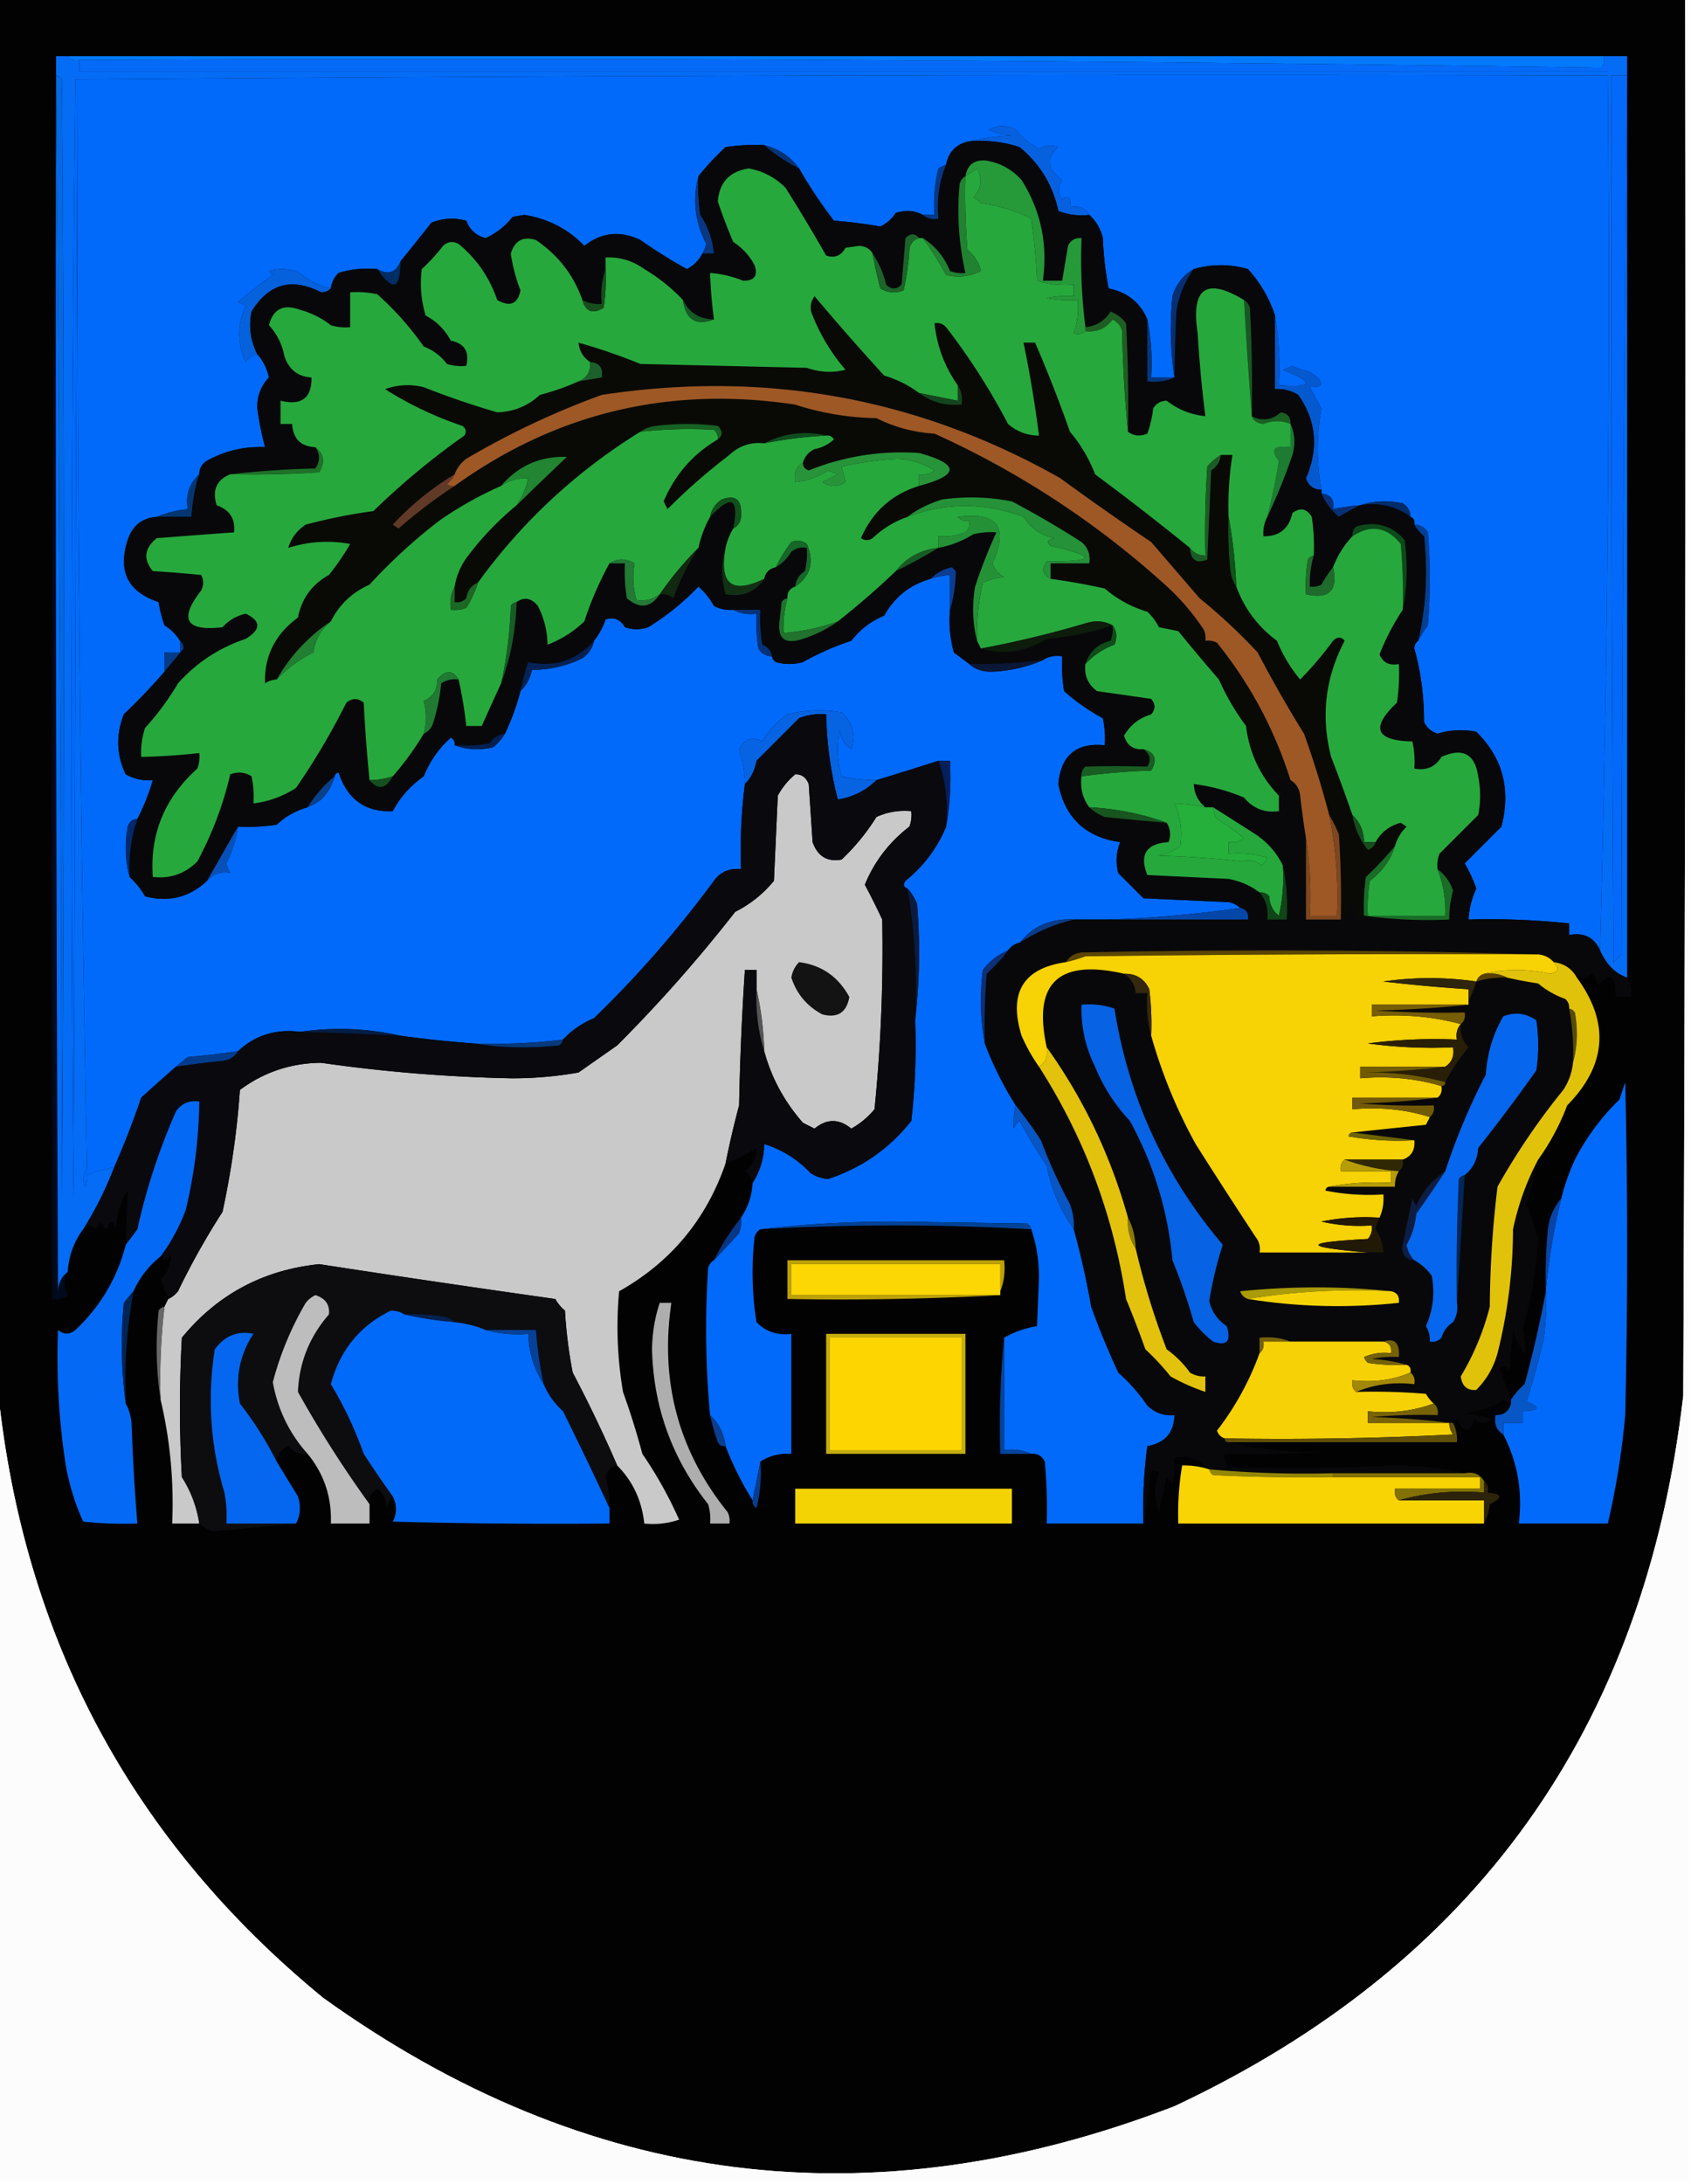 <svg xmlns="http://www.w3.org/2000/svg" width="437" height="564" style="shape-rendering:geometricPrecision;text-rendering:geometricPrecision;image-rendering:optimizeQuality;fill-rule:evenodd;clip-rule:evenodd"><path style="opacity:1" fill="#020202" d="M-.5-.5h436c.167 120.334 0 240.667-.5 361-9.978 85.902-53.812 147.069-131.5 183.5-78.533 30.239-151.867 20.906-220-28-49.317-40.453-77.317-92.62-84-156.5V-.5z"/><path style="opacity:1" fill="#010a1c" d="M14.5 14.5v7c-.167 104.001 0 208.001.5 312 .1-2.153.933-3.819 2.5-5-1.122 2.018-1.122 4.018 0 6-1.189.929-2.522 1.262-4 1a25760.6 25760.6 0 0 1 1-321z"/><path style="opacity:1" fill="#0469e3" d="M14.5 19.5c.617.11 1.117.444 1.5 1 .667 96.333.667 192.667 0 289-.167-96.168-.667-192.168-1.5-288v-2z"/><path style="opacity:1" fill="#046cf5" d="M14.5 14.5h3c.709.904 1.709 1.237 3 1v3h395v-4h5v5h-4c-.167 76.334 0 152.667.5 229l2-2c.167-75.168.667-150.168 1.5-225v231c-3.017-1.009-5.351-3.343-7-7a6384.856 6384.856 0 0 0 2-226c-132.04-.331-264.04.002-396 1a13920.568 13920.568 0 0 0-.5 289l1-288c-.163 93.711.67 187.211 2.5 280.5-1.054 1.388-1.22 2.888-.5 4.5.483-.948.65-1.948.5-3a29.752 29.752 0 0 1 7-2 89.655 89.655 0 0 1-8 16c-2.385 3.153-3.718 6.82-4 11-1.567 1.181-2.4 2.847-2.5 5-.5-103.999-.667-207.999-.5-312 .833 95.832 1.333 191.832 1.5 288 .667-96.333.667-192.667 0-289-.383-.556-.883-.89-1.5-1v-5z"/><path style="opacity:1" fill="#066af8" d="M414.5 14.5h1v4h-395v-3c131.377-.664 262.544.003 393.5 2a4.934 4.934 0 0 0 .5-3z"/><path style="opacity:1" fill="#027afe" d="M17.5 14.5h397a4.934 4.934 0 0 1-.5 3 19381.425 19381.425 0 0 0-393.5-2c-1.291.237-2.291-.096-3-1z"/><path style="opacity:1" fill="#016afb" d="M413.5 245.5c-1.49-3.392-4.157-4.726-8-4v-3a195.043 195.043 0 0 0-26-1 22.343 22.343 0 0 1 2-8 34.767 34.767 0 0 0-3-6.5l9.5-9.5c2.493-9.641.326-17.808-6.5-24.5a20.435 20.435 0 0 0-10 .5c-1.588-.51-2.755-1.51-3.5-3 .035-6.548-.798-12.881-2.5-19 .043-.916.376-1.583 1-2a51.22 51.22 0 0 1 2.5-4c.667-8 .667-16 0-24-.816-1.323-1.983-1.989-3.5-2 .172-.992-.162-1.658-1-2-.011-1.517-.677-2.684-2-3.5-3.858-.81-7.524-.643-11 .5a51.569 51.569 0 0 0-7 1c.412-2.473-.588-3.806-3-4v-1a57.417 57.417 0 0 1 0-21c-1.011-1.847-2.011-3.68-3-5.5 3.857.076 3.857-1.257 0-4a15.28 15.28 0 0 1-4.5-1.5c-.92.43-1.753.763-2.5 1 8.289 3.299 7.955 4.632-1 4 .323-6.19-.01-12.19-1-18a33.245 33.245 0 0 0-7-12c-4.697-1.328-9.364-1.328-14 0-2.76 1.594-4.593 3.928-5.5 7a83.233 83.233 0 0 0 .5 21h-6c.321-5.195-.013-10.195-1-15-1.838-4.348-5.172-7.014-10-8a86.57 86.57 0 0 1-1.5-13c-.564-2.387-1.73-4.387-3.5-6-1.052-1.756-2.719-2.423-5-2 .381-2.442-.286-3.108-2-2-1.181-1.635-1.181-3.302 0-5-3.944-2.853-4.277-5.687-1-8.5-1.735-.651-3.402-.485-5 .5a21.52 21.52 0 0 1-6-5c-2.339-1.224-4.672-1.224-7 0a20.211 20.211 0 0 0 6 1.5c-3.856.177-7.523.677-11 1.5-3.333.667-5.333 2.667-6 6-.65.304-1.317.637-2 1a36.877 36.877 0 0 0-1 12h-3c-2.128-1.13-4.461-1.296-7-.5-1.02 1.556-2.353 2.722-4 3.5a122.394 122.394 0 0 0-12-1.5 118.901 118.901 0 0 1-9-13.5c-2.25-3.089-5.25-5.089-9-6a50.442 50.442 0 0 0-10 .5 72.647 72.647 0 0 0-7 7.5c-1.593 5.94-.927 11.774 2 17.5a11.114 11.114 0 0 1-1 2.5c-.888 1.773-2.221 3.106-4 4a138.502 138.502 0 0 1-12-7.5c-5.187-2.492-10.021-1.992-14.5 1.5-4.211-4.356-9.377-7.023-15.5-8l-3 .5c-1.929 2.438-4.262 4.272-7 5.5-2.436-.6-4.102-2.1-5-4.5-3.054-.821-6.054-.655-9 .5a787.25 787.25 0 0 1-8 10c-1.221 2.942-3.221 3.609-6 2a25.87 25.87 0 0 0-10 1c-1.13 1.122-1.797 2.456-2 4-2.975-.646-5.642-1.979-8-4-2.606-1.152-5.273-1.318-8-.5l1 1a139.776 139.776 0 0 0-9 7l2 1c-2.221 4.89-2.221 9.723 0 14.5.765-1.112 1.765-1.779 3-2 1.499 1.664 2.499 3.664 3 6-2.117 2.236-3.117 4.903-3 8a82.892 82.892 0 0 0 2 10c-5.337-.249-10.337.918-15 3.5-1.323.816-1.99 1.983-2 3.5-2.575 2.345-3.575 5.345-3 9-2.873.302-5.54.969-8 2-3.792.283-6.292 2.283-7.5 6-2.601 8.045.066 13.378 8 16 .31 2.056.81 4.056 1.5 6 1.716 1.049 3.049 2.382 4 4v3h-4v5a159.94 159.94 0 0 1-10.5 11c-2.082 5.315-1.916 10.482.5 15.5 2.178 1.202 4.51 1.702 7 1.5a54.314 54.314 0 0 1-4 10c-1.25.077-2.083.744-2.5 2-.814 4.52-.647 8.854.5 13 1.554 1.414 2.888 3.081 4 5 6.107 1.606 11.44.272 16-4 1.777-1.871 3.777-2.538 6-2a11.47 11.47 0 0 1-1-2.5 31.552 31.552 0 0 0 3-9.5c3.35.165 6.683-.002 10-.5 2.317-2.157 4.984-3.657 8-4.5a18.476 18.476 0 0 0 3.5-2c1.695-1.74 2.861-3.74 3.5-6 .06-.543.393-.876 1-1 2.278 6.977 6.944 10.31 14 10 1.861-3.539 4.528-6.539 8-9 1.588-3.91 3.921-7.243 7-10 .798.457 1.131 1.124 1 2 3.14 1.141 6.473 1.308 10 .5a14.698 14.698 0 0 0 3-3.5 63.189 63.189 0 0 0 4-11c1.511-1.458 2.511-3.291 3-5.5 4.635.011 8.969-.989 13-3 1.641-1.129 2.641-2.629 3-4.5 1.271-1.609 2.271-3.442 3-5.5 2.161-.722 3.828-.055 5 2 2 .667 4 .667 6 0a65.33 65.33 0 0 0 13-10.5 18.535 18.535 0 0 1 4 5 9.108 9.108 0 0 0 5 1c1.765.961 3.765 1.295 6 1a40.914 40.914 0 0 0 .5 9c.816 1.323 1.983 1.989 3.5 2 .111.617.444 1.117 1 1.5 2.333.667 4.667.667 7 0a69.481 69.481 0 0 1 12.5-5.5c2.245-2.908 5.078-5.075 8.5-6.5 2.71-4.848 6.71-8.015 12-9.5a20.69 20.69 0 0 1 5-1v9a31.116 31.116 0 0 0 1 11 514.367 514.367 0 0 0 4 3c1.371 1.287 3.205 1.953 5.5 2 4.806-.163 9.306-1.163 13.5-3 1.419-.951 3.085-1.284 5-1a40.914 40.914 0 0 0 .5 9 52.699 52.699 0 0 0 10 7c.497 2.31.663 4.643.5 7-7.312-.753-11.312 2.58-12 10 1.747 8.745 7.08 13.745 16 15-1.062 2.603-1.228 5.27-.5 8l6.5 6.5 22 1c1.237.232 2.237.732 3 1.5a305.436 305.436 0 0 1-35 3h-8c-5.891-.328-10.558 1.672-14 6-1.278.282-2.278.949-3 2-2.556 1.043-4.723 2.71-6.5 5-.82 6.514-.653 12.847.5 19a89.655 89.655 0 0 0 8 16 17.65 17.65 0 0 0-.5 6 4.457 4.457 0 0 1 1.5-2 117.492 117.492 0 0 0 7 11.5c1.025 5.774 3.358 11.274 7 16.5a209.577 209.577 0 0 1 4.5 20 213.245 213.245 0 0 0 7 17 45.689 45.689 0 0 1 7.5 8.5c1.941 1.903 4.274 2.736 7 2.5-.111 4.566-2.444 7.233-7 8a122.16 122.16 0 0 0-1 20h-25a128.507 128.507 0 0 0-.5-16c-.71-1.473-1.876-2.14-3.5-2-2.107-.968-4.441-1.302-7-1v-29c2.577-1.472 5.411-2.472 8.5-3l.5-12.5c-.009-4.557-.675-8.724-2-12.5-.111-.617-.444-1.117-1-1.5l-34.5-.5c-11.853.001-23.353.668-34.5 2-.722.418-1.222 1.084-1.5 2a81.224 81.224 0 0 0 .5 22c2.427 2.459 5.427 3.459 9 3v31c-2.951-.213-5.618.454-8 2l-2 10a82.186 82.186 0 0 1-7-14c-.396-3.221-1.729-5.888-4-8-1.16-12.493-1.327-25.16-.5-38 .278-.916.778-1.582 1.5-2 2.15-2.26 4.317-4.593 6.5-7a8.43 8.43 0 0 0 .5-4c1.81-2.645 2.81-5.645 3-9 1.91-2.952 2.91-6.286 3-10 4.594 1.403 8.594 3.903 12 7.5a9.62 9.62 0 0 0 4.5 1.5c8.671-2.837 15.838-7.837 21.5-15a169.926 169.926 0 0 0 1-26c1.158-9.825 1.325-19.825.5-30-.608-1.566-1.442-2.9-2.5-4-1.025-.397-1.192-1.063-.5-2 4.739-3.846 8.239-8.513 10.5-14 .989-5.475 1.322-11.142 1-17h-3a1186.803 1186.803 0 0 1-16 5 41.03 41.03 0 0 1-9-1 24.551 24.551 0 0 1-.5-12c.26 2.118 1.26 3.784 3 5 1.302-3.476.468-6.642-2.5-9.5a33.225 33.225 0 0 0-14 .5 21.741 21.741 0 0 0-6.5 7c-2.54-1.376-4.54-.71-6 2 .927 2.818 1.427 5.818 1.5 9a135.183 135.183 0 0 0-1 22c-2.921-.354-5.254.646-7 3a283.503 283.503 0 0 1-31 35.5c-3.097 1.273-5.764 3.107-8 5.5a146.875 146.875 0 0 1-23 1 293.379 293.379 0 0 1-19-2c-8.626-1.915-17.293-2.248-26-1-6.224-.784-11.557.883-16 5a213.807 213.807 0 0 1-13 1.5 81.819 81.819 0 0 0-3 2.5 479.642 479.642 0 0 0-9 8 220.585 220.585 0 0 1-7 18 29.752 29.752 0 0 0-7 2 4.932 4.932 0 0 1-.5 3c-.72-1.612-.554-3.112.5-4.5A13137.228 13137.228 0 0 1 20 21.5l-1 288c-.833-96.335-.667-192.668.5-289 131.96-.998 263.96-1.331 396-1a6384.856 6384.856 0 0 1-2 226z"/><path style="opacity:1" fill="#0469fb" d="M420.5 19.5v2a25254.732 25254.732 0 0 0-1.5 225l-2 2c-.5-76.333-.667-152.666-.5-229h4z"/><path style="opacity:1" fill="#0761df" d="M281.5 55.5a16.868 16.868 0 0 1-8-1c-1.405-6.638-4.738-12.138-10-16.5-4.2-1.367-8.533-1.867-13-1.5 3.477-.823 7.144-1.323 11-1.5a20.211 20.211 0 0 1-6-1.5c2.328-1.224 4.661-1.224 7 0a21.52 21.52 0 0 0 6 5c1.598-.985 3.265-1.151 5-.5-3.277 2.813-2.944 5.647 1 8.5-1.181 1.698-1.181 3.365 0 5 1.714-1.108 2.381-.442 2 2 2.281-.423 3.948.244 5 2z"/><path style="opacity:1" fill="#093781" d="M180.5 45.5c-.165 3.35.002 6.683.5 10a21.118 21.118 0 0 1 3.5 10h-3c.423-.765.757-1.598 1-2.5-2.927-5.726-3.593-11.56-2-17.5z"/><path style="opacity:1" fill="#0661dc" d="M85.5 74.5c-.597.639-1.43.972-2.5 1-7.584-3.89-13.584-2.223-18 5-.758 3.857-.258 7.523 1.5 11-1.235.221-2.235.888-3 2-2.221-4.777-2.221-9.61 0-14.5l-2-1a139.776 139.776 0 0 1 9-7l-1-1c2.727-.818 5.394-.652 8 .5 2.358 2.021 5.025 3.354 8 4z"/><path style="opacity:1" fill="#012d65" d="M103.5 67.5c.046 7.303-1.954 7.97-6 2 2.779 1.609 4.779.942 6-2z"/><path style="opacity:1" fill="#0559ce" d="M329.5 81.5c.99 5.81 1.323 11.81 1 18 8.955.632 9.289-.701 1-4a20.84 20.84 0 0 0 2.5-1 15.28 15.28 0 0 0 4.5 1.5c3.857 2.743 3.857 4.076 0 4 .989 1.82 1.989 3.653 3 5.5a57.417 57.417 0 0 0 0 21c-2.067-.032-3.4-1.032-4-3 3.313-7.7 2.646-14.867-2-21.5a10.098 10.098 0 0 0-6-1.5v-19z"/><path style="opacity:1" fill="#043673" d="M51.5 122.5a43.14 43.14 0 0 0-2 11h-9c2.46-1.031 5.127-1.698 8-2-.575-3.655.425-6.655 3-9z"/><path style="opacity:1" fill="#012c6a" d="M351.5 130.5c3.476-1.143 7.142-1.31 11-.5 1.323.816 1.989 1.983 2 3.5-3.774-2.762-8.107-3.762-13-3z"/><path style="opacity:1" fill="#073077" d="M341.5 127.5c2.412.194 3.412 1.527 3 4a51.569 51.569 0 0 1 7-1 80.682 80.682 0 0 0-5.5 3c-1.94-1.592-3.44-3.592-4.5-6z"/><path style="opacity:1" fill="#034094" d="M365.5 135.5c1.517.011 2.684.677 3.5 2 .667 8 .667 16 0 24a51.22 51.22 0 0 0-2.5 4c2.007-8.8 2.507-17.8 1.5-27a10.515 10.515 0 0 1-2.5-3z"/><path style="opacity:1" fill="#043c8a" d="M46.5 165.5c.624.417.957 1.084 1 2a1833.76 1833.76 0 0 0-5 6v-5h4v-3z"/><path style="opacity:1" fill="#08080a" d="M250.5 36.5c4.467-.367 8.8.133 13 1.5 5.262 4.362 8.595 9.862 10 16.5a16.868 16.868 0 0 0 8 1c1.77 1.613 2.936 3.613 3.5 6a86.57 86.57 0 0 0 1.5 13c4.828.986 8.162 3.652 10 8v16c2.559.302 4.893-.032 7-1 .076-5.465.242-11.131.5-17 .642-4.11 2.142-7.777 4.5-11 4.636-1.328 9.303-1.328 14 0a33.245 33.245 0 0 1 7 12v19a10.098 10.098 0 0 1 6 1.5c4.646 6.633 5.313 13.8 2 21.5.6 1.968 1.933 2.968 4 3v1c1.06 2.408 2.56 4.408 4.5 6a80.682 80.682 0 0 1 5.5-3c4.893-.762 9.226.238 13 3 .838.342 1.172 1.008 1 2a10.515 10.515 0 0 0 2.5 3c1.007 9.2.507 18.2-1.5 27-.624.417-.957 1.084-1 2 1.702 6.119 2.535 12.452 2.5 19 .745 1.49 1.912 2.49 3.5 3a20.435 20.435 0 0 1 10-.5c6.826 6.692 8.993 14.859 6.5 24.5l-9.5 9.5a34.767 34.767 0 0 1 3 6.5 22.343 22.343 0 0 0-2 8c8.708-.245 17.374.089 26 1v3c3.843-.726 6.51.608 8 4 1.649 3.657 3.983 5.991 7 7 .951 1.419 1.284 3.085 1 5h-4c.126-5.686-1.374-6.686-4.5-3a6.802 6.802 0 0 0-1.5-3 6.846 6.846 0 0 1-4 1c-1.302-2.322-3.302-3.655-6-4-1.014-1.174-2.347-1.84-4-2a2324.082 2324.082 0 0 0-118-.5c-1.82.2-3.153 1.034-4 2.5-11.087 1.56-14.92 7.894-11.5 19 1.274 2.891 2.774 5.558 4.5 8 11.71 18.281 19.21 38.281 22.5 60a280.46 280.46 0 0 1 5 13 64.292 64.292 0 0 1 6.5 7 53.085 53.085 0 0 0 9 4v-4a6.846 6.846 0 0 1-4-1 25.658 25.658 0 0 0-6-6 197.066 197.066 0 0 1-8-26c-.065-2.928-.732-5.595-2-8-4.502-16.077-11.502-30.744-21-44-3.651-16.572 3.016-22.905 20-19 1.779 1.17 2.779 2.836 3 5h3c-.315 3.871.018 7.538 1 11a131.639 131.639 0 0 0 11.5 28 1563.155 1563.155 0 0 0 15.5 24c.929 1.189 1.262 2.522 1 4h32c-.079-2.166-.746-4.166-2-6a10.014 10.014 0 0 1 1-3c.841-1.879 1.175-3.879 1-6a57.15 57.15 0 0 1-15-1c.124-.607.457-.94 1-1h17c-.067-1.459.266-2.792 1-4 .904-.709 1.237-1.709 1-3 2.241-.8 3.241-2.466 3-5l-16-2c6.179-.667 12.512-1.333 19-2 .363-.683.696-1.35 1-2 .904-.709 1.237-1.709 1-3-6.342.166-12.675 0-19-.5a196.99 196.99 0 0 0 20-1.5c.904-.709 1.237-1.709 1-3 .667 0 1-.333 1-1a48.37 48.37 0 0 1 6-9c-1.604-1.679-2.271-3.679-2-6 .904-.709 1.237-1.709 1-3-7.674.166-15.341 0-23-.5a284.057 284.057 0 0 0 24-1.5v-1a26.335 26.335 0 0 0 2-5 24.93 24.93 0 0 1 8-1 99.899 99.899 0 0 0 8 1.5 22.144 22.144 0 0 0 7 4c.752.671 1.086 1.504 1 2.5a59.567 59.567 0 0 1 1 14c-.255 2.516-1.089 4.85-2.5 7a176.308 176.308 0 0 0-17 25 269.654 269.654 0 0 0-2 31 66.81 66.81 0 0 1-7.5 18c.34 2.518 1.674 3.685 4 3.5 2.664-2.669 4.498-5.836 5.5-9.5a131.516 131.516 0 0 0 4-32c1.365-6.411 3.532-12.411 6.5-18a150.523 150.523 0 0 1-3 11.5 78.217 78.217 0 0 1 3 9 100.145 100.145 0 0 1-4 23c1.48 8.486.647 8.653-2.5.5l-1 11c-.535-1.771-1.369-2.104-2.5-1 1.013 2.688 2.013 5.354 3 8v1a43.836 43.836 0 0 1-2-1c-3.285 2.22-6.951 3.387-11 3.5 2.726.182 5.393.682 8 1.5-1.506 1.247-3.006 1.247-4.5 0-1.163 3.713-2.663 3.713-4.5 0-.607.124-.94.457-1 1h-1a196.99 196.99 0 0 0-20-1.5 145.053 145.053 0 0 1 17-.5c.237-1.291-.096-2.291-1-3-.767-.672-1.434-1.505-2-2.5a162.597 162.597 0 0 0-18-.5c4.556-1.942 9.556-2.608 15-2 .237-1.291-.096-2.291-1-3 .172-.992-.162-1.658-1-2-2.805-.819-5.805-1.319-9-1.5a24.935 24.935 0 0 1 7-.5c.271-3.651-1.063-4.985-4-4h-24c-2.448-.973-5.115-1.306-8-1v4a73.37 73.37 0 0 1-11 20c.355 1.022 1.022 1.689 2 2 0 .667.333 1 1 1 7.604 1.807 15.604 2.64 24 2.5-8.327.5-16.66.666-25 .5-.17 1.322.163 2.489 1 3.5 14.166.32 28.333.153 42.5-.5 6.538.004 12.705.67 18.5 2h-34a274.97 274.97 0 0 1-32-1c-2.345-2.575-5.345-3.575-9-3a24.935 24.935 0 0 1-.5 7 4.457 4.457 0 0 0-1.5-2l-2 9c-1.257-3.344-1.257-6.677 0-10-1.131-1.104-1.965-.771-2.5 1-.176 4.188-.676 8.188-1.5 12a122.16 122.16 0 0 1 1-20c4.556-.767 6.889-3.434 7-8-2.726.236-5.059-.597-7-2.5a45.689 45.689 0 0 0-7.5-8.5 213.245 213.245 0 0 1-7-17 209.577 209.577 0 0 0-4.5-20 15.894 15.894 0 0 0-1-6.5 131.597 131.597 0 0 1-7.5-16.5 124.935 124.935 0 0 0-6.5-9 89.655 89.655 0 0 1-8-16c-.166-6.009.001-12.009.5-18a46.081 46.081 0 0 0 5.5-6c.722-1.051 1.722-1.718 3-2 4.36-2.827 9.026-4.827 14-6h45c.215-1.679-.452-2.679-2-3-.763-.768-1.763-1.268-3-1.5l-22-1-6.5-6.5c-.728-2.73-.562-5.397.5-8-8.92-1.255-14.253-6.255-16-15 .688-7.42 4.688-10.753 12-10a24.935 24.935 0 0 0-.5-7 52.699 52.699 0 0 1-10-7 40.914 40.914 0 0 1-.5-9c-1.915-.284-3.581.049-5 1a141.304 141.304 0 0 1-19 1 514.367 514.367 0 0 1-4-3 31.116 31.116 0 0 1-1-11c.985-3.204 1.485-6.537 1.5-10l-1-1c-2.209.489-4.042 1.489-5.5 3-5.29 1.485-9.29 4.652-12 9.5-3.422 1.425-6.255 3.592-8.5 6.5a69.481 69.481 0 0 0-12.5 5.5 12.494 12.494 0 0 1-7 0c-.556-.383-.889-.883-1-1.5-.25-1.422-1.083-2.422-2.5-3a40.914 40.914 0 0 1-.5-9h-7a9.108 9.108 0 0 1-5-1 18.535 18.535 0 0 0-4-5 65.33 65.33 0 0 1-13 10.5c-2 .667-4 .667-6 0-1.172-2.055-2.839-2.722-5-2-.729 2.058-1.729 3.891-3 5.5-4.618 5.127-10.285 6.961-17 5.5a50.753 50.753 0 0 0-2 7.5 63.189 63.189 0 0 1-4 11c-1.696.185-3.029 1.019-4 2.5a40.914 40.914 0 0 1-9 .5c.131-.876-.202-1.543-1-2-3.079 2.757-5.412 6.09-7 10-3.472 2.461-6.139 5.461-8 9-7.056.31-11.722-3.023-14-10-.607.124-.94.457-1 1a31.321 31.321 0 0 0-7 8c-3.016.843-5.683 2.343-8 4.5-3.317.498-6.65.665-10 .5a9910.925 9910.925 0 0 0-8 14c-4.56 4.272-9.893 5.606-16 4-1.112-1.919-2.446-3.586-4-5-.317-5.176.35-10.176 2-15a54.314 54.314 0 0 0 4-10c-2.49.202-4.822-.298-7-1.5-2.416-5.018-2.582-10.185-.5-15.5a159.94 159.94 0 0 0 10.5-11 1833.76 1833.76 0 0 1 5-6c-.043-.916-.376-1.583-1-2-.951-1.618-2.284-2.951-4-4a32.412 32.412 0 0 1-1.5-6c-7.934-2.622-10.601-7.955-8-16 1.208-3.717 3.708-5.717 7.5-6h9a43.14 43.14 0 0 1 2-11c.01-1.517.677-2.684 2-3.5 4.663-2.582 9.663-3.749 15-3.5a82.892 82.892 0 0 1-2-10c-.117-3.097.883-5.764 3-8-.501-2.336-1.501-4.336-3-6-1.758-3.477-2.258-7.143-1.5-11 4.416-7.223 10.416-8.89 18-5 1.07-.028 1.903-.361 2.5-1 .203-1.544.87-2.878 2-4a25.87 25.87 0 0 1 10-1c4.046 5.97 6.046 5.303 6-2a787.25 787.25 0 0 0 8-10c2.946-1.155 5.946-1.321 9-.5.898 2.4 2.564 3.9 5 4.5 2.738-1.228 5.071-3.062 7-5.5l3-.5c6.123.977 11.289 3.644 15.5 8 4.479-3.492 9.313-3.992 14.5-1.5 3.87 2.703 7.87 5.203 12 7.5 1.779-.894 3.112-2.227 4-4h3a21.118 21.118 0 0 0-3.5-10 50.464 50.464 0 0 1-.5-10 72.647 72.647 0 0 1 7-7.5 50.442 50.442 0 0 1 10-.5 42.929 42.929 0 0 0 9 6 118.901 118.901 0 0 0 9 13.5c4.029.303 8.029.803 12 1.5 1.647-.778 2.98-1.944 4-3.5 2.539-.796 4.872-.63 7 .5 1.068.934 2.401 1.268 4 1-.466-4.93.201-9.597 2-14 .667-3.333 2.667-5.333 6-6z"/><path style="opacity:1" fill="#0c4a1a" d="M362.5 157.5a145.053 145.053 0 0 0-.5-17c-3.602-4.443-7.769-5.109-12.5-2-.086-.996.248-1.829 1-2.5 5.026-1.494 9.192-.327 12.5 3.5.819 6.181.653 12.181-.5 18z"/><path style="opacity:1" fill="#1e7128" d="M81.5 115.5c2.266 1.693 2.6 3.86 1 6.5-7.66.5-15.326.666-23 .5a238.21 238.21 0 0 1 22-1.5c1.252-1.828 1.252-3.661 0-5.5z"/><path style="opacity:1" fill="#1d7c31" d="M333.5 109.5c1.134 2.466 1.301 5.133.5 8a150.58 150.58 0 0 1-6.5 16c1.23-4.771 2.23-9.604 3-14.5-2.336-2.881-1.336-4.048 3-3.5v-6z"/><path style="opacity:1" fill="#1a6023" d="M333.5 109.5c-2.243-.947-4.577-.947-7 0-1.53-.14-2.53-.807-3-2 2.688 1.373 5.188 1.04 7.5-1 1.749.248 2.582 1.248 2.5 3z"/><path style="opacity:1" fill="#090a05" d="M237.5 101.5c3.186 2.374 6.853 3.374 11 3 .284-1.915-.049-3.581-1-5-3.369-4.767-5.369-10.1-6-16 1.175-.219 2.175.114 3 1a168.07 168.07 0 0 1 16 25c2.316 1.994 4.982 2.994 8 3a306.985 306.985 0 0 0-4-24h3a354.657 354.657 0 0 1 9 23 37.763 37.763 0 0 1 6.5 11 723.222 723.222 0 0 1 24.5 19c.222 3.185 1.722 4.185 4.5 3l1-23c1.481-.971 2.315-2.304 2.5-4h3a84.029 84.029 0 0 0-1 16 98.432 98.432 0 0 0 .5 14c.21 1.558.71 2.891 1.5 4 2.074 5.691 5.574 10.358 10.5 14 1.509 3.694 3.509 7.027 6 10a91.062 91.062 0 0 0 8.5-10c1.109-1.09 2.109-1.09 3 0-5.034 9.533-6.2 19.533-3.5 30a415.348 415.348 0 0 1 5.5 15c.576 3.417 1.909 6.417 4 9 1.022-.355 1.689-1.022 2-2 1.396-2.55 3.562-4.217 6.5-5l1.5 1c-1.452 1.44-2.452 3.106-3 5a83.084 83.084 0 0 1-7.5 8 50.464 50.464 0 0 0-.5 10c-.65.304-1.317.637-2 1a14.72 14.72 0 0 1-1.5-5c-.374 1.991-1.207 3.658-2.5 5 .166-7.341 0-14.674-.5-22a38.715 38.715 0 0 0-2.5-5 254.087 254.087 0 0 0-6.5-21 321.613 321.613 0 0 1-12-21 148.31 148.31 0 0 0-15-14L297.5 140a738.602 738.602 0 0 1-23.5-16.5c-36.745-20.767-76.245-27.934-118.5-21.5a209.991 209.991 0 0 0-35 16.5c-1.434 1.088-2.434 2.422-3 4-5.875 3.529-11.208 7.862-16 13l1.5 1c4.64-4.054 9.473-7.72 14.5-11 26.206-18.882 55.54-25.882 88-21 6.775 2.211 13.775 3.377 21 3.5a38.444 38.444 0 0 0 15 4c21.622 9.78 41.289 22.614 59 38.5 4.03 3.53 7.53 7.53 10.5 12 .483.948.649 1.948.5 3a4.934 4.934 0 0 1 3 .5c8.558 10.613 14.891 22.447 19 35.5-2.473-.236-4.14-1.569-5-4l-1 1.5c1.954 1.741 2.954 3.908 3 6.5-4.815-5.006-7.648-11.006-8.5-18a62.448 62.448 0 0 1-7-12 529.387 529.387 0 0 1-10.5-12.5l-5-1a13.92 13.92 0 0 0-3-4c-4.115-1.223-7.782-3.223-11-6a171.618 171.618 0 0 0-14-2.5v-4h10c.322-2.222-.345-4.056-2-5.5a241.985 241.985 0 0 0-18-10.5 54.557 54.557 0 0 0-18-.5c-3.372 1.019-6.372 2.519-9 4.5-3.361 1.184-6.361 3.017-9 5.5-1 .667-2 .667-3 0 2.944-6.802 7.944-11.302 15-13.5 10.525-2.789 10.525-5.623 0-8.5-9.834-.667-19.334.833-28.5 4.5-1.03-.336-1.53-1.003-1.5-2 .437-1.574 1.437-2.741 3-3.5 1.921-.36 3.588-1.194 5-2.5-.457-.798-1.124-1.131-2-1-5.519-1.3-10.852-.634-16 2-3.472-.374-6.472.626-9 3a157.029 157.029 0 0 0-16 14l-1-2c2.929-6.924 7.595-12.257 14-16 1.291-1.042 1.291-2.208 0-3.5a64.218 64.218 0 0 0-16 0c-1.558.21-2.891.71-4 1.5-16.579 10.246-30.579 23.246-42 39-1.685.684-2.685 2.017-3 4-.825.886-1.825 1.219-3 1v-4a17.419 17.419 0 0 1 3.5-8 76.837 76.837 0 0 1 12.5-13c4.259-4.151 8.592-8.318 13-12.5-6.887-.222-12.554 2.278-17 7.5a94.743 94.743 0 0 0-16 9 140.497 140.497 0 0 0-18 16.5c-4.514 2.016-7.847 5.183-10 9.5-5.782 3.848-10.449 8.848-14 15a5.575 5.575 0 0 0-3 1c-.245-6.996 2.588-12.663 8.5-17 .952-4.902 3.62-8.568 8-11a64.895 64.895 0 0 0 5.5-8c-5.383-.995-10.716-.661-16 1 .734-2.484 2.234-4.484 4.5-6a141.606 141.606 0 0 1 17.5-3.5 194.225 194.225 0 0 1 23.5-19.5c.617-.949.451-1.782-.5-2.5a91.53 91.53 0 0 1-20-9.5c3.284-1.157 6.618-1.324 10-.5a212.363 212.363 0 0 0 19 6.5c4.27-.145 7.936-1.645 11-4.5 3.538-.92 6.871-2.087 10-3.5l6-1c.412-2.473-.588-3.806-3-4-1.779-1.17-2.779-2.836-3-5a151.22 151.22 0 0 1 16 5.5l43 1c3.356 1.182 6.69 1.349 10 .5a49.846 49.846 0 0 1-8.5-14c-.798-1.759-.631-3.425.5-5a619.687 619.687 0 0 0 18 20.5c3.387 1.027 6.387 2.527 9 4.5z"/><path style="opacity:1" fill="#175922" d="M321.5 77.5c.722.418 1.222 1.084 1.5 2 .5 9.327.666 18.66.5 28a1365.92 1365.92 0 0 1-2-30z"/><path style="opacity:1" fill="#27a83d" d="M225.5 65.5a130.027 130.027 0 0 0 2 9c1.921 1.141 3.921 1.308 6 .5a62.054 62.054 0 0 0 1.5-10.5c.236-1.62 1.069-2.62 2.5-3h1a92.449 92.449 0 0 1 6 9.5c3.134.79 6.134.457 9-1-.542-2.255-1.709-4.088-3.5-5.5-.5-6.325-.666-12.658-.5-19 .982-.64 1.982-1.307 3-2 1.471 2.82 1.137 5.32-1 7.5a4.451 4.451 0 0 1 2 1.5c4.999.702 9.332 2.036 13 4a148.727 148.727 0 0 1 1.5 16c3.057.95 6.223 1.284 9.5 1v3a24.939 24.939 0 0 0-7 .5c2.646.497 5.313.664 8 .5.277 2.948-.056 5.78-1 8.5 1.077.47 2.077.303 3-.5 2.921.354 5.254-.646 7-3 1.299.59 2.132 1.59 2.5 3 .17 8.843.67 17.51 1.5 26 1.446 1.113 3.113 1.28 5 .5a26.67 26.67 0 0 0 1.5-6.5c.804-1.304 1.971-1.971 3.5-2 2.951 2.283 6.284 3.616 10 4-.9-7.104-1.567-14.27-2-21.5-1.759-11.603 2.241-14.436 12-8.5a1365.92 1365.92 0 0 0 2 30c.47 1.193 1.47 1.86 3 2 2.423-.947 4.757-.947 7 0v6c-4.336-.548-5.336.619-3 3.5-.77 4.896-1.77 9.729-3 14.5-.801 1.542-1.134 3.208-1 5 4.101.07 6.601-1.93 7.5-6 2.022-1.491 3.688-1.158 5 1 .498 3.317.665 6.65.5 10-.617.111-1.117.444-1.5 1a40.914 40.914 0 0 0-.5 9c6 1.333 8.333-1 7-7 1.198-3.086 2.865-5.752 5-8 4.731-3.109 8.898-2.443 12.5 2 .499 5.657.666 11.324.5 17a62.658 62.658 0 0 0-6 11.5c.885 2.157 2.552 2.99 5 2.5a50.464 50.464 0 0 1-.5 10c-6.881 6.457-5.547 9.79 4 10 .497 2.31.663 4.643.5 7 3.096.593 5.429-.407 7-3 5.481-2.469 8.647-.802 9.5 5a25.238 25.238 0 0 1 0 10l-10 10a8.43 8.43 0 0 0-.5 4 29.351 29.351 0 0 1 2 12h-20a40.914 40.914 0 0 1 .5-9c3.166-2.353 5.333-5.353 6.5-9 .548-1.894 1.548-3.56 3-5l-1.5-1c-2.938.783-5.104 2.45-6.5 5h-3c-.052-2.846-1.052-5.18-3-7a415.348 415.348 0 0 0-5.5-15c-2.7-10.467-1.534-20.467 3.5-30-.891-1.09-1.891-1.09-3 0a91.062 91.062 0 0 1-8.5 10c-2.491-2.973-4.491-6.306-6-10-4.926-3.642-8.426-8.309-10.5-14-.257-6.188-.923-12.188-2-18a84.029 84.029 0 0 1 1-16h-3a14.698 14.698 0 0 0-3.5 3c-.5 7.659-.666 15.326-.5 23-1.699-.027-3.033-.694-4-2a723.222 723.222 0 0 0-24.5-19 37.763 37.763 0 0 0-6.5-11 354.657 354.657 0 0 0-9-23h-3a306.985 306.985 0 0 1 4 24c-3.018-.006-5.684-1.006-8-3a168.07 168.07 0 0 0-16-25c-.825-.886-1.825-1.219-3-1 .631 5.9 2.631 11.233 6 16v4l-10-2c-2.613-1.973-5.613-3.473-9-4.5a619.687 619.687 0 0 1-18-20.5c-1.131 1.575-1.298 3.241-.5 5a49.846 49.846 0 0 0 8.5 14c-3.31.849-6.644.682-10-.5l-43-1a151.22 151.22 0 0 0-16-5.5c.221 2.164 1.221 3.83 3 5 .19 2.459-.81 4.126-3 5-3.129 1.413-6.462 2.58-10 3.5-3.064 2.855-6.73 4.355-11 4.5a212.363 212.363 0 0 1-19-6.5c-3.382-.824-6.716-.657-10 .5a91.53 91.53 0 0 0 20 9.5c.951.718 1.117 1.551.5 2.5A194.225 194.225 0 0 0 96.5 132a141.606 141.606 0 0 0-17.5 3.5c-2.266 1.516-3.766 3.516-4.5 6 5.284-1.661 10.617-1.995 16-1a64.895 64.895 0 0 1-5.5 8c-4.38 2.432-7.048 6.098-8 11-5.912 4.337-8.745 10.004-8.5 17a5.575 5.575 0 0 1 3-1c2.682-2.828 5.848-5.162 9.5-7 .45-3.278 1.95-5.944 4.5-8 2.153-4.317 5.486-7.484 10-9.5a140.497 140.497 0 0 1 18-16.5 94.743 94.743 0 0 1 16-9c2.058-1.433 4.392-2.1 7-2a19.49 19.49 0 0 1-3 7 76.837 76.837 0 0 0-12.5 13 17.419 17.419 0 0 0-3.5 8c-.961 1.765-1.295 3.765-1 6a8.43 8.43 0 0 0 4-.5 27.319 27.319 0 0 0 3-6.5c11.421-15.754 25.421-28.754 42-39a117.107 117.107 0 0 1 19-.5c.752.671 1.086 1.504 1 2.5-6.405 3.743-11.071 9.076-14 16l1 2a157.029 157.029 0 0 1 16-14c2.528-2.374 5.528-3.374 9-3a110.41 110.41 0 0 1 16-2c.876-.131 1.543.202 2 1-1.412 1.306-3.079 2.14-5 2.5-1.563.759-2.563 1.926-3 3.5-1.756 1.052-2.423 2.719-2 5 3.105-.282 5.938-1.282 8.5-3l2.5 1-4 2c2 1.333 4 1.333 6 0l-1-4a88.27 88.27 0 0 1 14.5-2 19.933 19.933 0 0 1 9.5 3c-1.189.929-2.522 1.262-4 1v3c-7.056 2.198-12.056 6.698-15 13.5 1 .667 2 .667 3 0 2.639-2.483 5.639-4.316 9-5.5 10.019-3.746 20.019-3.746 30 0 1.897 2.971 4.564 4.804 8 5.5-1.801.317-2.134.984-1 2 12.078 2.73 11.745 4.063-1 4-1.416 1.915-1.082 3.415 1 4.5 4.69.638 9.356 1.471 14 2.5 3.218 2.777 6.885 4.777 11 6a13.92 13.92 0 0 1 3 4l5 1a529.387 529.387 0 0 0 10.5 12.5 62.448 62.448 0 0 0 7 12c.852 6.994 3.685 12.994 8.5 18v4c-3.664.5-6.664-.667-9-3.5a49.073 49.073 0 0 0-13-3.5c.115 2.447 1.115 4.447 3 6a41.541 41.541 0 0 0-8-1c1.585 3.511 2.085 7.178 1.5 11a14.444 14.444 0 0 1-5.5 2.5c7.247.185 14.413.685 21.5 1.5 1.628-.597 3.295-.263 5 1a4.457 4.457 0 0 0 1.5-2 25.879 25.879 0 0 0-10-1v-3c1.478.262 2.811-.071 4-1a65.13 65.13 0 0 0-7-5 5.576 5.576 0 0 1-1-3c3.655 2.316 7.322 4.649 11 7 3.095 2.089 5.429 4.756 7 8a43.117 43.117 0 0 1-1 13c-1.569-1.214-2.402-2.881-2.5-5-.671-.752-1.504-1.086-2.5-1-2.303-1.755-4.97-2.922-8-3.5l-21-1c-2.102-5.286-.269-8.119 5.5-8.5.64-1.765.473-3.432-.5-5-6.351-2.303-13.017-3.636-20-4-1.726-2.32-2.393-4.987-2-8a183.36 183.36 0 0 1 18-1.5c1.68-2.811 1.013-4.644-2-5.5-2.627.207-4.293-.96-5-3.5 1.561-2.718 3.894-4.551 7-5.5 1.145-1.276 1.145-2.609 0-4l-14-2c-2.354-1.746-3.354-4.079-3-7a19.139 19.139 0 0 1 7.5-5c.78-1.887.613-3.554-.5-5-2.128-1.129-4.461-1.296-7-.5a264.972 264.972 0 0 1-27 6.5l-1-2a57.35 57.35 0 0 1 1.5-15 20.431 20.431 0 0 1 5.5-1.5c-1.49-.745-2.49-1.912-3-3.5 4.234-9.389 1.234-13.389-9-12 .825.886 1.825 1.219 3 1 .219 1.175-.114 2.175-1 3a15.418 15.418 0 0 1-7 1v3c-4.585.512-8.251 2.512-11 6a203.451 203.451 0 0 1-15 13 53.176 53.176 0 0 1-14 3 29.23 29.23 0 0 1 1-9c-.073-1.527.594-2.527 2-3 3.979-2.698 4.979-6.365 3-11-1.268-.928-2.601-1.095-4-.5a36.633 36.633 0 0 0-4 6.5c-1.69.356-2.69 1.356-3 3-8.369 4.066-11.702 1.4-10-8a16.339 16.339 0 0 1 2-5c1.493-.812 2.16-2.145 2-4 .073-3.573-1.594-4.74-5-3.5-1.641 1.129-2.641 2.629-3 4.5a28.906 28.906 0 0 0-3 8 85.582 85.582 0 0 0-10 12c-1.811 1.322-3.811 1.822-6 1.5a20.856 20.856 0 0 1-.5-9.5c-2.274-1.311-4.44-1.311-6.5 0a88.082 88.082 0 0 0-6.5 15c-2.83 2.688-5.996 4.688-9.5 6-.059-3.546-.892-6.879-2.5-10-1.678-2.053-3.511-2.387-5.5-1-.617.111-1.117.444-1.5 1-.202 6.852-1.035 13.518-2.5 20a939.356 939.356 0 0 0-5 11h-4a104.987 104.987 0 0 0-2-12c-1.577-2.517-3.41-2.517-5.5 0 .054 2.691-1.113 4.524-3.5 5.5.791 2.75.791 5.583 0 8.5a74.126 74.126 0 0 1-8 11c-1.935.65-3.935.983-6 1a402.396 402.396 0 0 1-1.5-20c-1.458-1.247-2.958-1.247-4.5 0a183.505 183.505 0 0 1-13 22 25.692 25.692 0 0 1-11 4 24.939 24.939 0 0 0-.5-7c-1.726-1.076-3.56-1.243-5.5-.5-1.803 7.793-4.636 15.293-8.5 22.5-3.181 3.172-7.014 4.506-11.5 4-.808-11.043 3.026-20.376 11.5-28a8.435 8.435 0 0 0 .5-4c-4.982.553-9.982.887-15 1a19.524 19.524 0 0 1 1-7.5 69.714 69.714 0 0 0 8.5-11.5c4.783-5.351 10.616-9.185 17.5-11.5 3.992-2.439 3.992-4.606 0-6.5-2.365.53-4.365 1.697-6 3.5-9.5 1.102-11.334-2.065-5.5-9.5.667-1.333.667-2.667 0-4a384.95 384.95 0 0 0-12.5-1c-2.543-3.042-2.21-5.875 1-8.5a2615.58 2615.58 0 0 1 20-1.5c.35-3.49-1.15-5.823-4.5-7-1.216-3.877-.05-6.543 3.5-8 7.674.166 15.34 0 23-.5 1.6-2.64 1.266-4.807-1-6.5-3.765-.176-5.765-2.176-6-6h-3v-6c5.407 1.32 8.074-.68 8-6-3.5-.213-5.834-2.046-7-5.5-.574-3.063-1.908-5.73-4-8 1.093-4.206 3.76-5.539 8-4a22.584 22.584 0 0 1 8 4c1.634.493 3.3.66 5 .5v-9c2.357-.163 4.69.003 7 .5a77.565 77.565 0 0 1 12 13.5c2.418.915 4.418 2.415 6 4.5 1.634.493 3.301.66 5 .5.863-3.662-.47-5.828-4-6.5-1.5-2.833-3.667-5-6.5-6.5-1.184-3.949-1.518-7.949-1-12a47.302 47.302 0 0 0 5.5-6c1.223-1.114 2.556-1.28 4-.5 4.701 3.871 8.034 8.705 10 14.5 3.304 1.855 5.304 1.022 6-2.5-1.204-3.168-2.038-6.334-2.5-9.5 1.029-3.375 3.196-4.542 6.5-3.5 5.781 3.929 9.781 9.096 12 15.5.856 3.013 2.689 3.68 5.5 2 .498-3.317.665-6.65.5-10v-3c3.669-.168 7.002.832 10 3a45.702 45.702 0 0 1 10 8c.712 5.072 3.378 6.739 8 5-.521-3.98-.854-7.98-1-12 2.935.217 5.769.883 8.5 2 2.942.063 3.942-1.27 3-4a15.86 15.86 0 0 0-5.5-6 129.077 129.077 0 0 1-4-10.5c.424-4.925 3.091-7.758 8-8.5 3.701.692 6.868 2.359 9.5 5 3.63 5.76 7.13 11.593 10.5 17.5 2.206.732 3.872.065 5-2l3.5-.5c1.681.108 2.848.775 3.5 2z"/><path style="opacity:1" fill="#144f1f" d="M101.5 200.5c-1.801 3.299-3.801 3.632-6 1a19.222 19.222 0 0 0 6-1z"/><path style="opacity:1" fill="#09418b" d="M86.5 200.5c-.639 2.26-1.805 4.26-3.5 6a18.476 18.476 0 0 1-3.5 2 31.321 31.321 0 0 1 7-8z"/><path style="opacity:1" fill="#051f5b" d="M242.5 196.5h3c.322 5.858-.011 11.525-1 17 .545-5.963-.121-11.63-2-17z"/><path style="opacity:1" fill="#185e22" d="M295.5 193.5c3.013.856 3.68 2.689 2 5.5a183.36 183.36 0 0 0-18 1.5c-.086-.996.248-1.829 1-2.5a292.292 292.292 0 0 1 16 0c1.081-1.711.748-3.211-1-4.5z"/><path style="opacity:1" fill="#032050" d="M130.5 189.5a14.698 14.698 0 0 1-3 3.5c-3.527.808-6.86.641-10-.5a40.914 40.914 0 0 0 9-.5c.971-1.481 2.304-2.315 4-2.5z"/><path style="opacity:1" fill="#0663e2" d="M226.5 201.5c-2.782 2.724-6.115 4.391-10 5a96.35 96.35 0 0 1-3-22 15.418 15.418 0 0 0-7 1l-11 11c-.414 2.419-1.414 4.419-3 6-.073-3.182-.573-6.182-1.5-9 1.46-2.71 3.46-3.376 6-2a21.741 21.741 0 0 1 6.5-7 33.225 33.225 0 0 1 14-.5c2.968 2.858 3.802 6.024 2.5 9.5-1.74-1.216-2.74-2.882-3-5a24.551 24.551 0 0 0 .5 12 41.03 41.03 0 0 0 9 1z"/><path style="opacity:1" fill="#207a31" d="M118.5 175.5c-1.644-.214-3.144.12-4.5 1a45.984 45.984 0 0 1-2 10c-.377 1.442-1.21 2.442-2.5 3 .791-2.917.791-5.75 0-8.5 2.387-.976 3.554-2.809 3.5-5.5 2.09-2.517 3.923-2.517 5.5 0z"/><path style="opacity:1" fill="#0b1736" d="M269.5 170.5c-4.194 1.837-8.694 2.837-13.5 3-2.295-.047-4.129-.713-5.5-2 6.363.093 12.696-.24 19-1z"/><path style="opacity:1" fill="#042255" d="M153.5 165.5c-.359 1.871-1.359 3.371-3 4.5-4.031 2.011-8.365 3.011-13 3-.489 2.209-1.489 4.042-3 5.5a50.753 50.753 0 0 1 2-7.5c6.715 1.461 12.382-.373 17-5.5z"/><path style="opacity:1" fill="#104b19" d="M287.5 161.5c1.113 1.446 1.28 3.113.5 5a19.139 19.139 0 0 0-7.5 5c1.018-3.183 3.185-5.183 6.5-6a8.43 8.43 0 0 0 .5-4z"/><path style="opacity:1" fill="#053379" d="M189.5 157.5h7a40.914 40.914 0 0 0 .5 9c1.417.578 2.25 1.578 2.5 3-1.517-.011-2.684-.677-3.5-2a40.914 40.914 0 0 1-.5-9c-2.235.295-4.235-.039-6-1z"/><path style="opacity:1" fill="#227e31" d="M85.5 160.5c-2.55 2.056-4.05 4.722-4.5 8-3.652 1.838-6.818 4.172-9.5 7 3.551-6.152 8.218-11.152 14-15z"/><path style="opacity:1" fill="#0d1c0b" d="M287.5 161.5c-5.432 1.855-11.099 3.022-17 3.5-5.383 3.38-11.049 4.213-17 2.5a264.972 264.972 0 0 0 27-6.5c2.539-.796 4.872-.629 7 .5z"/><path style="opacity:1" fill="#175d25" d="M133.5 155.5c-.215 7.405-1.549 14.405-4 21 1.465-6.482 2.298-13.148 2.5-20 .383-.556.883-.889 1.5-1z"/><path style="opacity:1" fill="#20722d" d="M203.5 154.5a29.23 29.23 0 0 0-1 9 53.176 53.176 0 0 0 14-3c-2.697 1.941-5.697 3.441-9 4.5-4.73 1.604-6.73-.063-6-5l.5-4.5c.383-.556.883-.889 1.5-1z"/><path style="opacity:1" fill="#1d6725" d="M123.5 150.5a27.319 27.319 0 0 1-3 6.5 8.43 8.43 0 0 1-4 .5c-.295-2.235.039-4.235 1-6v4c1.175.219 2.175-.114 3-1 .315-1.983 1.315-3.316 3-4z"/><path style="opacity:1" fill="#1f6b2b" d="M339.5 143.5a24.93 24.93 0 0 0-1 8 4.934 4.934 0 0 0 3-.5 29.01 29.01 0 0 1 3-4.5c1.333 6-1 8.333-7 7a40.914 40.914 0 0 1 .5-9c.383-.556.883-.889 1.5-1z"/><path style="opacity:1" fill="#123114" d="M187.5 141.5c-1.702 9.4 1.631 12.066 10 8-2.304 3.431-5.637 4.764-10 4-1.144-4.148-1.144-8.148 0-12z"/><path style="opacity:1" fill="#112811" d="M180.5 141.5a64.34 64.34 0 0 0-6.5 13c-1.011-.837-2.178-1.17-3.5-1a85.582 85.582 0 0 1 10-12z"/><path style="opacity:1" fill="#0d3c92" d="M245.5 157.5v-9a20.69 20.69 0 0 0-5 1c1.458-1.511 3.291-2.511 5.5-3l1 1c-.015 3.463-.515 6.796-1.5 10z"/><path style="opacity:1" fill="#227a35" d="M157.5 145.5c2.06-1.311 4.226-1.311 6.5 0a20.856 20.856 0 0 0 .5 9.5c2.189.322 4.189-.178 6-1.5-2.408 3.513-5.242 3.846-8.5 1a40.914 40.914 0 0 1-.5-9h-4z"/><path style="opacity:1" fill="#166728" d="M205.5 151.5c.185-1.696 1.019-3.029 2.5-4 .495-1.973.662-3.973.5-6-1.478-.262-2.811.071-4 1-1.021 1.688-2.355 3.021-4 4a36.633 36.633 0 0 1 4-6.5c1.399-.595 2.732-.428 4 .5 1.979 4.635.979 8.302-3 11z"/><path style="opacity:1" fill="#165d24" d="M242.5 141.5a140.843 140.843 0 0 1-11 6c2.749-3.488 6.415-5.488 11-6z"/><path style="opacity:1" fill="#11541a" d="M317.5 133.5c1.077 5.812 1.743 11.812 2 18-.79-1.109-1.29-2.442-1.5-4a98.432 98.432 0 0 1-.5-14z"/><path style="opacity:1" fill="#259138" d="M271.5 149.5c-2.082-1.085-2.416-2.585-1-4.5 12.745.063 13.078-1.27 1-4-1.134-1.016-.801-1.683 1-2-3.436-.696-6.103-2.529-8-5.5-9.981-3.746-19.981-3.746-30 0 2.628-1.981 5.628-3.481 9-4.5a54.557 54.557 0 0 1 18 .5 241.985 241.985 0 0 1 18 10.5c1.655 1.444 2.322 3.278 2 5.5h-10v4z"/><path style="opacity:1" fill="#1a5c25" d="M315.5 117.5c-.185 1.696-1.019 3.029-2.5 4l-1 23c-2.778 1.185-4.278.185-4.5-3 .967 1.306 2.301 1.973 4 2-.166-7.674 0-15.341.5-23a14.698 14.698 0 0 1 3.5-3z"/><path style="opacity:1" fill="#613927" d="M117.5 122.5c-.453.958-1.119 1.792-2 2.5a2.428 2.428 0 0 0 2 .5 129.974 129.974 0 0 0-14.5 11l-1.5-1c4.792-5.138 10.125-9.471 16-13z"/><path style="opacity:1" fill="#259137" d="M252.5 165.5c-1.148-4.481-1.315-9.148-.5-14a135.221 135.221 0 0 1 5.5-14 18.453 18.453 0 0 0-6 .5 25.93 25.93 0 0 1-9 3.5v-3c2.42.208 4.753-.126 7-1 .886-.825 1.219-1.825 1-3-1.175.219-2.175-.114-3-1 10.234-1.389 13.234 2.611 9 12 .51 1.588 1.51 2.755 3 3.5a20.431 20.431 0 0 0-5.5 1.5 57.35 57.35 0 0 0-1.5 15z"/><path style="opacity:1" fill="#9d5826" d="M343.5 210.5a104.543 104.543 0 0 1 2 26h-7c.324-6.854-.009-13.521-1-20-.58-3.642-1.08-7.309-1.5-11-.2-1.82-1.034-3.153-2.5-4-4.109-13.053-10.442-24.887-19-35.5a4.934 4.934 0 0 0-3-.5 4.934 4.934 0 0 0-.5-3 60.087 60.087 0 0 0-10.5-12c-17.711-15.886-37.378-28.72-59-38.5a38.444 38.444 0 0 1-15-4c-7.225-.123-14.225-1.289-21-3.5-32.46-4.882-61.794 2.118-88 21a2.428 2.428 0 0 1-2-.5c.881-.708 1.547-1.542 2-2.5.566-1.578 1.566-2.912 3-4a209.991 209.991 0 0 1 35-16.5c42.255-6.434 81.755.733 118.5 21.5a738.602 738.602 0 0 0 23.5 16.5l12.5 14.5a148.31 148.31 0 0 1 15 14 321.613 321.613 0 0 0 12 21 254.087 254.087 0 0 1 6.5 21z"/><path style="opacity:1" fill="#11501c" d="M189.5 136.5c1.549-7.892-.451-8.892-6-3 .359-1.871 1.359-3.371 3-4.5 3.406-1.24 5.073-.073 5 3.5.16 1.855-.507 3.188-2 4z"/><path style="opacity:1" fill="#289439" d="M237.5 125.5v-3c1.478.262 2.811-.071 4-1a19.933 19.933 0 0 0-9.5-3 88.27 88.27 0 0 0-14.5 2l1 4c-2 1.333-4 1.333-6 0l4-2-2.5-1c-2.562 1.718-5.395 2.718-8.5 3-.423-2.281.244-3.948 2-5-.03.997.47 1.664 1.5 2 9.166-3.667 18.666-5.167 28.5-4.5 10.525 2.877 10.525 5.711 0 8.5z"/><path style="opacity:1" fill="#218531" d="M133.5 130.5a19.49 19.49 0 0 0 3-7c-2.608-.1-4.942.567-7 2 4.446-5.222 10.113-7.722 17-7.5a1339.655 1339.655 0 0 0-13 12.5z"/><path style="opacity:1" fill="#0f4c1d" d="M213.5 112.5a110.41 110.41 0 0 0-16 2c5.148-2.634 10.481-3.3 16-2z"/><path style="opacity:1" fill="#176323" d="M185.5 113.5c.086-.996-.248-1.829-1-2.5a117.107 117.107 0 0 0-19 .5c1.109-.79 2.442-1.29 4-1.5a64.218 64.218 0 0 1 16 0c1.291 1.292 1.291 2.458 0 3.5z"/><path style="opacity:1" fill="#15451e" d="M247.5 99.5c.951 1.419 1.284 3.085 1 5-4.147.374-7.814-.626-11-3l10 2v-4z"/><path style="opacity:1" fill="#05377d" d="M296.5 82.5c.987 4.805 1.321 9.805 1 15h6c-2.107.968-4.441 1.302-7 1v-16z"/><path style="opacity:1" fill="#1e5e22" d="M291.5 111.5a332.95 332.95 0 0 1-1.5-26c-.368-1.41-1.201-2.41-2.5-3-1.746 2.354-4.079 3.354-7 3v-1c2.782-.273 4.949-1.606 6.5-4 1.605.6 2.938 1.6 4 3 .5 9.327.666 18.661.5 28z"/><path style="opacity:1" fill="#1d602b" d="M152.5 93.5c2.412.194 3.412 1.527 3 4l-6 1c2.19-.874 3.19-2.541 3-5z"/><path style="opacity:1" fill="#082f73" d="M308.5 69.5c-2.358 3.223-3.858 6.89-4.5 11a566.847 566.847 0 0 0-.5 17 83.233 83.233 0 0 1-.5-21c.907-3.072 2.74-5.406 5.5-7z"/><path style="opacity:1" fill="#155d25" d="M176.5 77.5c1.633 3.297 4.3 4.964 8 5-4.622 1.739-7.288.072-8-5z"/><path style="opacity:1" fill="#269939" d="M280.5 84.5v1c-.923.803-1.923.97-3 .5.944-2.72 1.277-5.552 1-8.5a32.438 32.438 0 0 1-8-.5 24.939 24.939 0 0 1 7-.5v-3c-3.277.284-6.443-.05-9.5-1a148.727 148.727 0 0 0-1.5-16c-3.668-1.964-8.001-3.298-13-4a4.451 4.451 0 0 0-2-1.5c2.137-2.18 2.471-4.68 1-7.5-1.018.693-2.018 1.36-3 2 .533-3.025 2.367-4.358 5.5-4 3.533.602 6.533 2.269 9 5 4.975 7.882 6.808 16.548 5.5 26h5l1.5-9c.71-1.473 1.876-2.14 3.5-2-.299 7.753.034 15.42 1 23z"/><path style="opacity:1" fill="#1c6429" d="M237.5 61.5c-1.431.38-2.264 1.38-2.5 3a62.054 62.054 0 0 1-1.5 10.5c-2.079.808-4.079.641-6-.5a130.027 130.027 0 0 1-2-9c1.596 2.332 2.762 4.999 3.5 8 1.333 1.333 2.667 1.333 4 0l1-12c1.292-1.291 2.458-1.291 3.5 0z"/><path style="opacity:1" fill="#174e1c" d="M156.5 69.5a50.464 50.464 0 0 1-.5 10c-2.811 1.68-4.644 1.013-5.5-2 1.542.8 3.208 1.134 5 1-.31-3.213.023-6.213 1-9z"/><path style="opacity:1" fill="#218231" d="M249.5 45.5c-.166 6.342 0 12.675.5 19 1.791 1.412 2.958 3.245 3.5 5.5-2.866 1.457-5.866 1.79-9 1a92.449 92.449 0 0 0-6-9.5c3.252 2.084 5.585 4.918 7 8.5a8.435 8.435 0 0 0 4 .5 72.143 72.143 0 0 1-1.5-23c.278-.916.778-1.583 1.5-2z"/><path style="opacity:1" fill="#053885" d="M244.5 42.5c-1.799 4.403-2.466 9.07-2 14-1.599.268-2.932-.066-4-1h3a36.877 36.877 0 0 1 1-12c.683-.363 1.35-.696 2-1z"/><path style="opacity:1" fill="#053376" d="M197.5 37.5c3.75.911 6.75 2.911 9 6a42.929 42.929 0 0 1-9-6z"/><path style="opacity:1" fill="#17561f" d="M281.5 208.5c6.983.364 13.649 1.697 20 4a645.706 645.706 0 0 1-16-1.5c-1.566-.608-2.9-1.442-4-2.5z"/><path style="opacity:1" fill="#164e1f" d="M349.5 210.5c1.948 1.82 2.948 4.154 3 7h3c-.311.978-.978 1.645-2 2-2.091-2.583-3.424-5.583-4-9z"/><path style="opacity:1" fill="#25af3b" d="M311.5 208.5h2a5.576 5.576 0 0 0 1 3 65.13 65.13 0 0 1 7 5c-1.189.929-2.522 1.262-4 1v3c3.398-.32 6.732.013 10 1a4.457 4.457 0 0 1-1.5 2c-1.705-1.263-3.372-1.597-5-1a242.191 242.191 0 0 0-21.5-1.5 14.444 14.444 0 0 0 5.5-2.5c.585-3.822.085-7.489-1.5-11 2.706.075 5.373.408 8 1z"/><path style="opacity:1" fill="#012a6d" d="M35.5 211.5c-1.65 4.824-2.317 9.824-2 15-1.147-4.146-1.314-8.48-.5-13 .417-1.256 1.25-1.923 2.5-2z"/><path style="opacity:1" fill="#7e4720" d="M343.5 210.5a38.715 38.715 0 0 1 2.5 5c.5 7.326.666 14.659.5 22h-9v-21c.991 6.479 1.324 13.146 1 20h7a104.543 104.543 0 0 0-2-26z"/><path style="opacity:1" fill="#0850b9" d="M61.5 213.5a31.552 31.552 0 0 1-3 9.5 11.47 11.47 0 0 0 1 2.5c-2.223-.538-4.223.129-6 2 2.682-4.702 5.349-9.369 8-14z"/><path style="opacity:1" fill="#104518" d="M331.5 223.5c.986 4.47 1.319 9.137 1 14h-5c.334-2.688-.332-5.021-2-7 .996-.086 1.829.248 2.5 1 .098 2.119.931 3.786 2.5 5a43.117 43.117 0 0 0 1-13z"/><path style="opacity:1" fill="#0447a9" d="M320.5 234.5c1.548.321 2.215 1.321 2 3h-37a305.436 305.436 0 0 0 35-3z"/><path style="opacity:1" fill="#196d27" d="M360.5 218.5c-1.167 3.647-3.334 6.647-6.5 9a40.914 40.914 0 0 0-.5 9h20a29.351 29.351 0 0 0-2-12c1.869 1.38 3.202 3.213 4 5.5a29.2 29.2 0 0 0-1 7.5c-7.519.325-14.852-.008-22-1-.165-3.35.002-6.683.5-10a83.084 83.084 0 0 0 7.5-8z"/><path style="opacity:1" fill="#0a3c89" d="M277.5 237.5c-4.974 1.173-9.64 3.173-14 6 3.442-4.328 8.109-6.328 14-6z"/><path style="opacity:1" fill="#c9c9c9" d="M197.5 271.5c-.168-5.534-.835-10.867-2-16v-5h-3a754.467 754.467 0 0 0-1.5 35 243.634 243.634 0 0 0-3.5 15c-5.023 14.517-14.19 25.517-27.5 33a100.105 100.105 0 0 0 1 26 199.873 199.873 0 0 1 5 16 105.545 105.545 0 0 1 9.5 17 21.127 21.127 0 0 1-9 1c-.631-5.939-2.965-10.939-7-15a351.226 351.226 0 0 0-11.5-24 119.597 119.597 0 0 1-2-16 10.756 10.756 0 0 1-2.5-3 4827.045 4827.045 0 0 1-61-9c-14.495 1.495-26.328 7.829-35.5 19-.667 12-.667 24 0 36 2.364 3.719 3.864 7.719 4.5 12h-7c.473-10.853-.527-21.52-3-32-.27-8.055.063-16.055 1-24l1-2c.958-.453 1.792-1.119 2.5-2A192.15 192.15 0 0 1 57.5 313a221.888 221.888 0 0 0 4.5-31.5c6.217-4.605 13.217-6.938 21-7a403.267 403.267 0 0 0 49 4 96.358 96.358 0 0 0 17.5-1.5l10-7a376.013 376.013 0 0 0 30.5-34.5c3.881-1.946 7.214-4.612 10-8l1-22a18.778 18.778 0 0 1 4.5-5.5c1.613-.089 2.78.745 3.5 2.5l1 15c1.32 3.682 3.82 5.182 7.5 4.5a56.089 56.089 0 0 0 9-11c2.851-1.289 5.851-1.789 9-1.5a8.43 8.43 0 0 1-.5 4c-5.237 4.052-9.07 9.052-11.5 15a198.625 198.625 0 0 1 4.5 9 414.892 414.892 0 0 1-2 49 21.365 21.365 0 0 1-6 5c-3.184-2.606-6.351-2.606-9.5 0l-3-1.5c-4.84-5.522-8.173-11.689-10-18.5z"/><path style="opacity:1" fill="#5a4503" d="M397.5 246.5c-39.001-.167-78.001 0-117 .5a42.47 42.47 0 0 1-5 1.5c.847-1.466 2.18-2.3 4-2.5 39.502-.831 78.835-.665 118 .5z"/><path style="opacity:1" fill="#594104" d="M383.5 251.5c2.235-.295 4.235.039 6 1a24.93 24.93 0 0 0-8 1c.333-1 1-1.667 2-2z"/><path style="opacity:1" fill="#f7d204" d="M397.5 246.5c1.653.16 2.986.826 4 2 1.637 1.624 1.303 2.624-1 3-5.816-1.264-11.482-1.264-17 0-1 .333-1.667 1-2 2a83.336 83.336 0 0 0-24 0 415.883 415.883 0 0 0 22 2v4h-25v3c8.073-.632 15.74.035 23 2-.934 1.068-1.268 2.401-1 4a133.155 133.155 0 0 0-23 1 121.862 121.862 0 0 0 22 1c.38 2.198-.287 3.865-2 5h-22v3c7.413-.628 14.413.039 21 2 .237 1.291-.096 2.291-1 3h-22v3c7.084-.626 13.75.041 20 2-.304.65-.637 1.317-1 2-6.488.667-12.821 1.333-19 2-.543.06-.876.393-1 1a73.133 73.133 0 0 0 17 1c.241 2.534-.759 4.2-3 5h-15c-.904.709-1.237 1.709-1 3h13v3c-5.526-.321-10.86.012-16 1-.543.06-.876.393-1 1a57.15 57.15 0 0 0 15 1c.175 2.121-.159 4.121-1 6a57.15 57.15 0 0 0-15 1 43.117 43.117 0 0 0 13 1c.17 1.322-.163 2.489-1 3.5-17.004.887-17.004 2.053 0 3.5h-28c.262-1.478-.071-2.811-1-4a1563.155 1563.155 0 0 1-15.5-24 131.639 131.639 0 0 1-11.5-28 72.367 72.367 0 0 0-.5-12c-1.272-2.722-3.439-4.056-6.5-4-16.984-3.905-23.651 2.428-20 19 .423 2.281-.244 3.948-2 5-1.726-2.442-3.226-5.109-4.5-8-3.42-11.106.413-17.44 11.5-19a42.47 42.47 0 0 0 5-1.5c38.999-.5 77.999-.667 117-.5z"/><path style="opacity:1" fill="#0a1b3d" d="M234.5 229.5c1.058 1.1 1.892 2.434 2.5 4 .825 10.175.658 20.175-.5 30a162.587 162.587 0 0 0-2-34z"/><path style="opacity:1" fill="#0d3076" d="M260.5 245.5a46.081 46.081 0 0 1-5.5 6 162.597 162.597 0 0 0-.5 18c-1.153-6.153-1.32-12.486-.5-19 1.777-2.29 3.944-3.957 6.5-5z"/><path style="opacity:1" fill="#2e260c" d="M381.5 253.5a26.335 26.335 0 0 1-2 5v-3a415.883 415.883 0 0 1-22-2 83.336 83.336 0 0 1 24 0z"/><path style="opacity:1" fill="#34280f" d="M290.5 251.5c3.061-.056 5.228 1.278 6.5 4 .499 3.986.666 7.986.5 12-.982-3.462-1.315-7.129-1-11h-3c-.221-2.164-1.221-3.83-3-5z"/><path style="opacity:1" fill="#775d04" d="M379.5 259.5a284.057 284.057 0 0 1-24 1.5c7.659.5 15.326.666 23 .5.237 1.291-.096 2.291-1 3-7.26-1.965-14.927-2.632-23-2v-3h25z"/><path style="opacity:1" fill="#09090e" d="M226.5 201.5a1186.803 1186.803 0 0 0 16-5c1.879 5.37 2.545 11.037 2 17-2.261 5.487-5.761 10.154-10.5 14-.692.937-.525 1.603.5 2a162.587 162.587 0 0 1 2 34 169.926 169.926 0 0 1-1 26c-5.662 7.163-12.829 12.163-21.5 15a9.62 9.62 0 0 1-4.5-1.5c-3.406-3.597-7.406-6.097-12-7.5-.09 3.714-1.09 7.048-3 10-.221-1.235-.888-2.235-2-3 2.071-1.476 3.071-3.476 3-6-2.724 1.79-5.391 3.123-8 4a243.634 243.634 0 0 1 3.5-15c.23-11.699.73-23.366 1.5-35h3v5c-.245 5.584.422 10.917 2 16 1.827 6.811 5.16 12.978 10 18.5l3 1.5c3.149-2.606 6.316-2.606 9.5 0a21.365 21.365 0 0 0 6-5 414.892 414.892 0 0 0 2-49 198.625 198.625 0 0 0-4.5-9c2.43-5.948 6.263-10.948 11.5-15a8.43 8.43 0 0 0 .5-4c-3.149-.289-6.149.211-9 1.5a56.089 56.089 0 0 1-9 11c-3.68.682-6.18-.818-7.5-4.5l-1-15c-.72-1.755-1.887-2.589-3.5-2.5a18.778 18.778 0 0 0-4.5 5.5l-1 22c-2.786 3.388-6.119 6.054-10 8a376.013 376.013 0 0 1-30.5 34.5l-10 7a96.358 96.358 0 0 1-17.5 1.5 403.267 403.267 0 0 1-49-4c-7.783.062-14.783 2.395-21 7a221.888 221.888 0 0 1-4.5 31.5A192.15 192.15 0 0 0 46 333.5c-.708.881-1.542 1.547-2.5 2-.659-1.638-1.326-3.305-2-5 2.001-1.987 2.835-4.32 2.5-7-.342 2.119-1.175 2.453-2.5 1 2.712-3.64 4.878-7.64 6.5-12 2.21-9.114 3.377-18.447 3.5-28-2.556-.368-4.556.466-6 2.5a161.104 161.104 0 0 0-10 30.5 171.832 171.832 0 0 1-3 4c.107-4.71.274-9.377.5-14-1.921 3.01-2.921 6.344-3 10-.626-2.491-1.46-2.491-2.5 0a4.451 4.451 0 0 1-1.5-2 4.451 4.451 0 0 1-1.5 2c-1.027-1.291-2.027-1.291-3 0a89.655 89.655 0 0 0 8-16 220.585 220.585 0 0 0 7-18 479.642 479.642 0 0 1 9-8 220.45 220.45 0 0 1 12-1.5c1.82-.2 3.153-1.034 4-2.5 4.443-4.117 9.776-5.784 16-5 8.671.238 17.338.572 26 1 6.266.868 12.6 1.535 19 2 7.155 1.155 14.488 1.322 22 .5.556-.383.889-.883 1-1.5 2.236-2.393 4.903-4.227 8-5.5a283.503 283.503 0 0 0 31-35.5c1.746-2.354 4.079-3.354 7-3-.264-7.39.07-14.723 1-22 1.586-1.581 2.586-3.581 3-6l11-11a15.418 15.418 0 0 1 7-1 96.35 96.35 0 0 0 3 22c3.885-.609 7.218-2.276 10-5z"/><path style="opacity:1" fill="#555" d="M195.5 255.5c1.165 5.133 1.832 10.466 2 16-1.578-5.083-2.245-10.416-2-16z"/><path style="opacity:1" fill="#131313" d="M206.5 248.5c5.801.744 10.134 3.744 13 9-.717 4.025-3.05 5.525-7 4.5-3.955-2.119-6.622-5.285-8-9.5.252-1.573.918-2.906 2-4z"/><path style="opacity:1" fill="#031e45" d="M77.5 266.5c8.707-1.248 17.374-.915 26 1-8.662-.428-17.329-.762-26-1z"/><path style="opacity:1" fill="#584b09" d="M405.5 260.5c.617.111 1.117.444 1.5 1 .814 4.52.647 8.854-.5 13a59.567 59.567 0 0 0-1-14z"/><path style="opacity:1" fill="#07397c" d="M145.5 268.5c-.111.617-.444 1.117-1 1.5-7.512.822-14.845.655-22-.5 7.722.267 15.389-.066 23-1z"/><path style="opacity:1" fill="#291f07" d="M377.5 264.5c-.271 2.321.396 4.321 2 6a48.37 48.37 0 0 0-6 9c-6.595-1.802-13.595-2.635-21-2.5a216.796 216.796 0 0 0 21-1.5c1.713-1.135 2.38-2.802 2-5a121.862 121.862 0 0 1-22-1 133.155 133.155 0 0 1 23-1c-.268-1.599.066-2.932 1-4z"/><path style="opacity:1" fill="#033c8d" d="M61.5 271.5c-.847 1.466-2.18 2.3-4 2.5a220.45 220.45 0 0 0-12 1.5c.93-.815 1.93-1.648 3-2.5 4.363-.369 8.696-.869 13-1.5z"/><path style="opacity:1" fill="#715b02" d="M373.5 275.5a216.796 216.796 0 0 1-21 1.5c7.405-.135 14.405.698 21 2.5 0 .667-.333 1-1 1-6.587-1.961-13.587-2.628-21-2v-3h22z"/><path style="opacity:1" fill="#715a07" d="M371.5 283.5a196.99 196.99 0 0 1-20 1.5c6.325.5 12.658.666 19 .5.237 1.291-.096 2.291-1 3-6.25-1.959-12.916-2.626-20-2v-3h22z"/><path style="opacity:1" fill="#0762e4" d="M279.5 259.5c2.948-.277 5.781.056 8.5 1 3.637 22.942 12.971 43.275 28 61-1.501 4.584-2.668 9.418-3.5 14.5.627 2.749 2.127 4.915 4.5 6.5 1.249 3.896.083 5.23-3.5 4a28.071 28.071 0 0 1-5-5 151.041 151.041 0 0 0-5.5-16c-1.195-12.785-4.861-24.785-11-36a44.95 44.95 0 0 1-9-14c-2.507-5.035-3.674-10.368-3.5-16z"/><path style="opacity:1" fill="#6f6403" d="m349.5 292.5 16 2a73.133 73.133 0 0 1-17-1c.124-.607.457-.94 1-1z"/><path style="opacity:1" fill="#026afa" d="M388.5 370.5v-3h5v-3c4.471-.172 4.804-1.006 1-2.5a202.724 202.724 0 0 0 4.5-16.5c.499-3.986.666-7.986.5-12 .675-8 2.009-16 4-24a55.622 55.622 0 0 1 3.5-10 59.314 59.314 0 0 1 11.5-15.5l1.5-4.5c.667 28.667.667 57.333 0 86a202.32 202.32 0 0 1-4.5 28h-23c1.02-8.18-.313-15.847-4-23z"/><path style="opacity:1" fill="#0855c4" d="M262.5 285.5a124.935 124.935 0 0 1 6.5 9 131.597 131.597 0 0 0 7.5 16.5 15.894 15.894 0 0 1 1 6.5c-3.642-5.226-5.975-10.726-7-16.5a117.492 117.492 0 0 1-7-11.5 4.457 4.457 0 0 0-1.5 2 17.65 17.65 0 0 1 .5-6z"/><path style="opacity:1" fill="#e1c20b" d="M401.5 248.5c2.698.345 4.698 1.678 6 4 8.533 11.649 7.699 22.649-2.5 33-1.92 5.058-4.42 9.725-7.5 14-2.968 5.589-5.135 11.589-6.5 18a131.516 131.516 0 0 1-4 32c-1.002 3.664-2.836 6.831-5.5 9.5-2.326.185-3.66-.982-4-3.5a66.81 66.81 0 0 0 7.5-18c.073-10.406.74-20.739 2-31a176.308 176.308 0 0 1 17-25c1.411-2.15 2.245-4.484 2.5-7 1.147-4.146 1.314-8.48.5-13-.383-.556-.883-.889-1.5-1 .086-.996-.248-1.829-1-2.5a22.144 22.144 0 0 1-7-4 99.899 99.899 0 0 1-8-1.5c-1.765-.961-3.765-1.295-6-1 5.518-1.264 11.184-1.264 17 0 2.303-.376 2.637-1.376 1-3z"/><path style="opacity:1" fill="#302804" d="M347.5 299.5h15c.237 1.291-.096 2.291-1 3-4.921-.362-9.587-1.362-14-3z"/><path style="opacity:1" fill="#b69c09" d="M347.5 299.5c4.413 1.638 9.079 2.638 14 3-.734 1.208-1.067 2.541-1 4h-17c5.14-.988 10.474-1.321 16-1v-3h-13c-.237-1.291.096-2.291 1-3z"/><path style="opacity:1" fill="#0e1d43" d="M373.5 302.5a327.033 327.033 0 0 1-7.5 11c-.273 2.893-1.107 5.56-2.5 8 .252 1.573.918 2.906 2 4-2.39-.185-3.39-1.518-3-4l2.5-12 1 2c1.584-3.752 4.084-6.752 7.5-9z"/><path style="opacity:1" fill="#004297" d="M266.5 317.5a617.314 617.314 0 0 0-70 0c11.147-1.332 22.647-1.999 34.5-2l34.5.5c.556.383.889.883 1 1.5z"/><path style="opacity:1" fill="#01275a" d="M378.5 303.5a3626.838 3626.838 0 0 1-2 33c-.167-10.672 0-21.339.5-32 .383-.556.883-.889 1.5-1z"/><path style="opacity:1" fill="#897a0a" d="M291.5 314.5c1.268 2.405 1.935 5.072 2 8-1.54-2.338-2.206-5.005-2-8z"/><path style="opacity:1" fill="#063786" d="M191.5 314.5a8.43 8.43 0 0 1-.5 4 401.014 401.014 0 0 1-6.5 7 61.987 61.987 0 0 1 7-11z"/><path style="opacity:1" fill="#0666ed" d="M378.5 303.5c-.617.111-1.117.444-1.5 1a511.925 511.925 0 0 0-.5 32c.285 1.788-.048 3.455-1 5-1.474.936-2.474 2.27-3 4-.825.886-1.825 1.219-3 1a6.846 6.846 0 0 0-1-4c1.852-4.17 2.352-8.504 1.5-13a13.44 13.44 0 0 0-4.5-4c-1.082-1.094-1.748-2.427-2-4 1.393-2.44 2.227-5.107 2.5-8a327.033 327.033 0 0 0 7.5-11 165.837 165.837 0 0 1 10.5-25c.307-5.377 1.807-10.377 4.5-15 2.971-1.175 5.804-.842 8.5 1a42.479 42.479 0 0 1 0 13 459.982 459.982 0 0 1-15 20c-.174 2.96-1.34 5.294-3.5 7z"/><path style="opacity:1" fill="#221806" d="M356.5 314.5a10.014 10.014 0 0 0-1 3c1.254 1.834 1.921 3.834 2 6h-4c-17.004-1.447-17.004-2.613 0-3.5.837-1.011 1.17-2.178 1-3.5a43.117 43.117 0 0 1-13-1 57.15 57.15 0 0 1 15-1z"/><path style="opacity:1" fill="#0845a6" d="M403.5 309.5c-1.991 8-3.325 16-4 24-.166-5.344.001-10.677.5-16 .387-3.099 1.554-5.766 3.5-8z"/><path style="opacity:1" fill="#bba107" d="M258.5 333.5v-7h-54v8h54a756.853 756.853 0 0 1-55 1v-10h56c.306 2.885-.027 5.552-1 8z"/><path style="opacity:1" fill="#e2c20c" d="M270.5 270.5c9.498 13.256 16.498 27.923 21 44-.206 2.995.46 5.662 2 8a197.066 197.066 0 0 0 8 26 25.658 25.658 0 0 1 6 6 6.846 6.846 0 0 0 4 1v4a53.085 53.085 0 0 1-9-4 64.292 64.292 0 0 0-6.5-7 280.46 280.46 0 0 0-5-13c-3.29-21.719-10.79-41.719-22.5-60 1.756-1.052 2.423-2.719 2-5z"/><path style="opacity:1" fill="#0d0d10" d="M159.5 378.5c-1.632.325-2.632 1.325-3 3a24.837 24.837 0 0 1 1 8 1201.504 1201.504 0 0 0-12-25c-2.208-1.988-3.875-4.322-5-7a102.914 102.914 0 0 1-2-14h-13c-2.461-1.031-5.127-1.698-8-2-.763-.768-1.763-1.268-3-1.5a50.464 50.464 0 0 0-10-.5c-.949-.652-2.115-.986-3.5-1-7.97 3.886-13.137 10.22-15.5 19 3.391 5.612 6.225 11.612 8.5 18a306.247 306.247 0 0 0 7.5 11c-.768.763-1.268 1.763-1.5 3-.098-2.119-.93-3.786-2.5-5-1.611.82-2.278 2.154-2 4a292.366 292.366 0 0 1-18.5-29c.299-7.553 2.965-14.219 8-20 .28-2.502-.887-4.169-3.5-5a7.253 7.253 0 0 0-2.5 2 81.903 81.903 0 0 0-8.5 20.5c1.285 7.069 4.285 13.236 9 18.5-1.992.172-3.659-.495-5-2-1.788.783-2.788 2.116-3 4-2.63-5.24-5.796-10.24-9.5-15-1.252-6.574-.085-12.574 3.5-18-4.04-.868-7.374.465-10 4-1.962 12.561-1.129 24.894 2.5 37 .497 2.646.664 5.313.5 8h18a1262.8 1262.8 0 0 1-21.5 2 11.804 11.804 0 0 1-3.5-2c-.636-4.281-2.136-8.281-4.5-12-.667-12-.667-24 0-36 9.172-11.171 21.005-17.505 35.5-19a4827.045 4827.045 0 0 0 61 9 10.756 10.756 0 0 0 2.5 3c.307 5.382.974 10.715 2 16a351.226 351.226 0 0 1 11.5 24z"/><path style="opacity:1" fill="#fcd704" d="M258.5 333.5v1h-54v-8h54v7z"/><path style="opacity:1" fill="#aa9b08" d="M359.5 333.5c-12.712-.646-25.045.02-37 2-.978-.311-1.645-.978-2-2 13.161-1.325 26.161-1.325 39 0z"/><path style="opacity:1" fill="#f5d307" d="M359.5 333.5c1.548.321 2.215 1.321 2 3-13.186 1.393-26.186 1.06-39-1 11.955-1.98 24.288-2.646 37-2z"/><path style="opacity:1" fill="#06214f" d="M104.5 339.5c3.35-.165 6.683.002 10 .5 1.237.232 2.237.732 3 1.5-4.51-.384-8.843-1.051-13-2z"/><path style="opacity:1" fill="#026af9" d="M104.5 339.5c4.157.949 8.49 1.616 13 2 2.873.302 5.539.969 8 2 3.462.982 7.129 1.315 11 1 .177 4.843 1.51 9.177 4 13 1.125 2.678 2.792 5.012 5 7a1201.504 1201.504 0 0 1 12 25v4c-18.67.167-37.336 0-56-.5 1.105-2.12 1.105-4.287 0-6.5a306.247 306.247 0 0 1-7.5-11c-2.275-6.388-5.109-12.388-8.5-18 2.363-8.78 7.53-15.114 15.5-19 1.385.014 2.551.348 3.5 1z"/><path style="opacity:1" fill="#686868" d="M42.5 337.5a159.123 159.123 0 0 0-1 24c-1.156-7.489-1.322-15.155-.5-23 .383-.556.883-.889 1.5-1z"/><path style="opacity:1" fill="#064198" d="M125.5 343.5h13a102.914 102.914 0 0 0 2 14c-2.49-3.823-3.823-8.157-4-13-3.871.315-7.538-.018-11-1z"/><path style="opacity:1" fill="#c5ac10" d="M213.5 344.5h36v31h-36v-31z"/><path style="opacity:1" fill="#0469f5" d="M41.5 324.5a24.187 24.187 0 0 0-7 9 81.216 81.216 0 0 0-2.5 3c-.824 8.843-.657 17.51.5 26 .802 1.452 1.302 3.118 1.5 5 .289 8.692.789 17.359 1.5 26a98.433 98.433 0 0 1-14-.5c-2.077-4.569-3.577-9.402-4.5-14.5a181.724 181.724 0 0 1-2-35c1.494 1.247 2.994 1.247 4.5 0 6.489-6.134 10.822-13.467 13-22 .98-1.265 1.98-2.599 3-4a161.104 161.104 0 0 1 10-30.5c1.444-2.034 3.444-2.868 6-2.5-.123 9.553-1.29 18.886-3.5 28-1.622 4.36-3.788 8.36-6.5 12z"/><path style="opacity:1" fill="#fdd601" d="M214.5 345.5h34v29h-34v-29z"/><path style="opacity:1" fill="#77610b" d="M333.5 346.5h-7c.237 1.291-.096 2.291-1 3v-4c2.885-.306 5.552.027 8 1z"/><path style="opacity:1" fill="#f5d105" d="M333.5 346.5h24c1.548.321 2.215 1.321 2 3a13.116 13.116 0 0 0-7 1 3.647 3.647 0 0 0 1 1.5c3.317.498 6.65.665 10 .5.838.342 1.172 1.008 1 2-4.556 1.942-9.556 2.608-15 2-.237 1.291.096 2.291 1 3 6.009-.166 12.009.001 18 .5.566.995 1.233 1.828 2 2.5-5.235 1.95-10.902 2.617-17 2v3h21a5.576 5.576 0 0 0 1 3 870.838 870.838 0 0 1-59 1c-.978-.311-1.645-.978-2-2a73.37 73.37 0 0 0 11-20c.904-.709 1.237-1.709 1-3h7z"/><path style="opacity:1" fill="#012455" d="M34.5 333.5a130.879 130.879 0 0 0-2 29c-1.157-8.49-1.324-17.157-.5-26a81.216 81.216 0 0 1 2.5-3z"/><path style="opacity:1" fill="#74620a" d="M357.5 346.5c2.937-.985 4.271.349 4 4a24.935 24.935 0 0 0-7 .5c3.195.181 6.195.681 9 1.5a50.464 50.464 0 0 1-10-.5 3.647 3.647 0 0 1-1-1.5 13.116 13.116 0 0 1 7-1c.215-1.679-.452-2.679-2-3z"/><path style="opacity:1" fill="#a28708" d="M364.5 354.5c.904.709 1.237 1.709 1 3-5.444-.608-10.444.058-15 2-.904-.709-1.237-1.709-1-3 5.444.608 10.444-.058 15-2z"/><path style="opacity:1" fill="#01449d" d="M259.5 345.5v29c2.559-.302 4.893.032 7 1h-8c-.327-10.181.006-20.181 1-30z"/><path style="opacity:1" fill="#aeaeae" d="M170.5 336.5h3c-3.001 20.267 1.832 38.267 14.5 54 .483.948.649 1.948.5 3h-5a12.93 12.93 0 0 0-.5-5c-9.298-11.727-14.131-25.06-14.5-40 .072-4.256.739-8.256 2-12z"/><path style="opacity:1" fill="#0756c6" d="M399.5 333.5a72.367 72.367 0 0 1-.5 12 202.724 202.724 0 0 1-4.5 16.5c3.804 1.494 3.471 2.328-1 2.5v3h-5v3c-1.756-1.052-2.423-2.719-2-5 2.119.032 3.452-.968 4-3v-1c.929-1.436 2.095-2.769 3.5-4a307.357 307.357 0 0 0 5.5-24z"/><path style="opacity:1" fill="#bdbdbd" d="M95.5 388.5v5h-10c.259-6.802-1.741-12.802-6-18-4.715-5.264-7.715-11.431-9-18.5a81.903 81.903 0 0 1 8.5-20.5 7.253 7.253 0 0 1 2.5-2c2.613.831 3.78 2.498 3.5 5-5.035 5.781-7.701 12.447-8 20a292.366 292.366 0 0 0 18.5 29z"/><path style="opacity:1" fill="#0567ef" d="M71.5 377.5c1.822 2.972 3.656 5.972 5.5 9 .796 2.539.63 4.872-.5 7h-18a32.438 32.438 0 0 0-.5-8c-3.629-12.106-4.462-24.439-2.5-37 2.626-3.535 5.96-4.868 10-4-3.585 5.426-4.752 11.426-3.5 18 3.704 4.76 6.87 9.76 9.5 15z"/><path style="opacity:1" fill="#fcfcfc" d="M435.5-.5h1v564H-.5v-204c6.683 63.88 34.683 116.047 84 156.5 68.133 48.906 141.467 58.239 220 28 77.688-36.431 121.522-97.598 131.5-183.5.5-120.333.667-240.666.5-361z"/><path style="opacity:1" fill="#948703" d="M312.5 379.5a274.97 274.97 0 0 0 32 1v1c-10.339.166-20.672 0-31-.5-.556-.383-.889-.883-1-1.5z"/><path style="opacity:1" fill="#604f07" d="M374.5 367.5h1c.801 1.542 1.134 3.208 1 5h-59c-.667 0-1-.333-1-1 19.678.333 39.345 0 59-1a5.576 5.576 0 0 1-1-3z"/><path style="opacity:1" fill="#0a3e8f" d="M183.5 365.5c2.271 2.112 3.604 4.779 4 8-.876.131-1.543-.202-2-1a54.86 54.86 0 0 1-2-7z"/><path style="opacity:1" fill="#786308" d="M370.5 362.5c.904.709 1.237 1.709 1 3a145.053 145.053 0 0 0-17 .5 196.99 196.99 0 0 1 20 1.5h-21v-3c6.098.617 11.765-.05 17-2z"/><path style="opacity:1" fill="#f8d404" d="M312.5 379.5c.111.617.444 1.117 1 1.5 10.328.5 20.661.666 31 .5h38v3h-22c-.237 1.291.096 2.291 1 3h22v6h-79a75.818 75.818 0 0 1 1-15 21.435 21.435 0 0 1 7 1z"/><path style="opacity:1" fill="#083c8d" d="M196.5 377.5a36.875 36.875 0 0 1-1 12c-.798-.457-1.131-1.124-1-2l2-10z"/><path style="opacity:1" fill="#837203" d="M344.5 381.5v-1h34c2.281-.423 3.948.244 5 2v3c-7.743-.63-15.076.037-22 2-.904-.709-1.237-1.709-1-3h22v-3h-38z"/><path style="opacity:1" fill="#2c230a" d="M383.5 382.5c.904.709 1.237 1.709 1 3 3.8.319 3.966 1.319.5 3-.198 1.882-.698 3.548-1.5 5v-6h-22c6.924-1.963 14.257-2.63 22-2v-3z"/><path style="opacity:1" fill="#f3d304" d="M205.5 384.5h56v9h-56v-9z"/></svg>